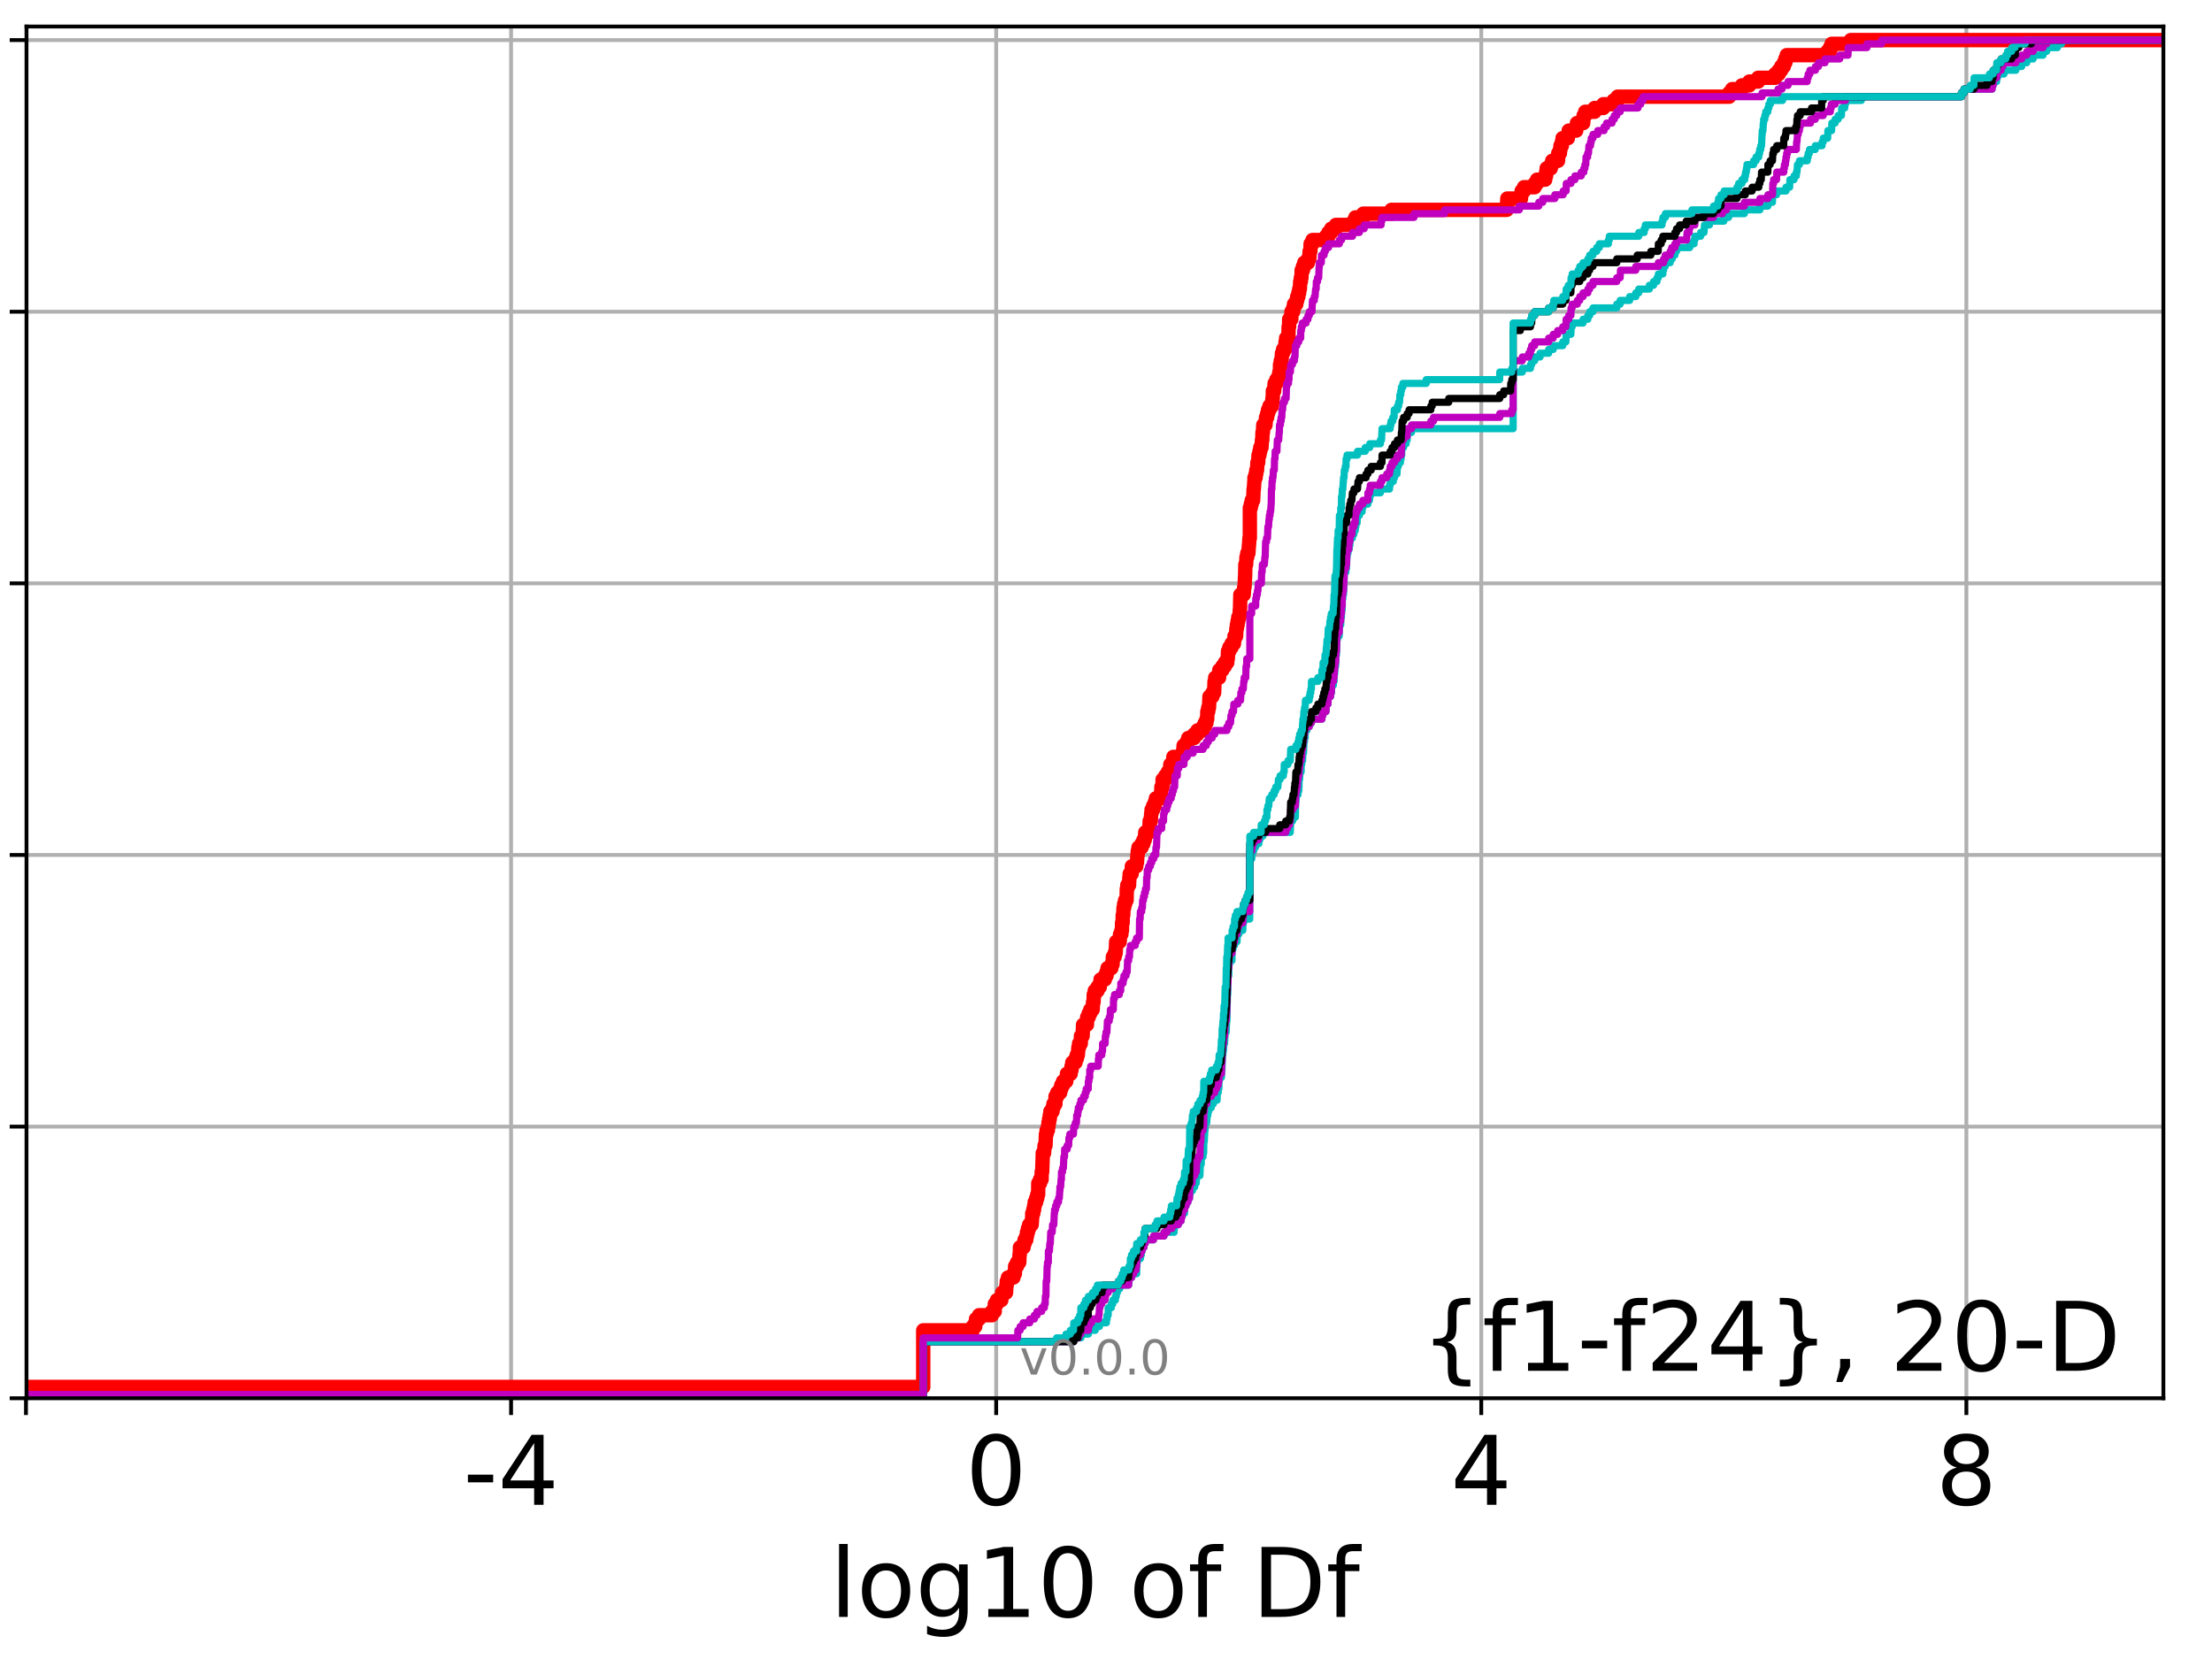 <?xml version="1.0" encoding="utf-8" standalone="no"?>
<!DOCTYPE svg PUBLIC "-//W3C//DTD SVG 1.1//EN"
  "http://www.w3.org/Graphics/SVG/1.1/DTD/svg11.dtd">
<!-- Created with matplotlib (http://matplotlib.org/) -->
<svg height="345.6pt" version="1.1" viewBox="0 0 460.8 345.6" width="460.8pt" xmlns="http://www.w3.org/2000/svg" xmlns:xlink="http://www.w3.org/1999/xlink">
 <defs>
  <style type="text/css">
*{stroke-linecap:butt;stroke-linejoin:round;}
  </style>
 </defs>
 <g id="figure_1">
  <g id="patch_1">
   <path d="M 0 345.6 
L 460.8 345.6 
L 460.8 0 
L 0 0 
z
" style="fill:#ffffff;"/>
  </g>
  <g id="axes_1">
   <g id="patch_2">
    <path d="M 5.52 291.28 
L 450.672 291.28 
L 450.672 5.52 
L 5.52 5.52 
z
" style="fill:#ffffff;"/>
   </g>
   <g id="matplotlib.axis_1">
    <g id="xtick_1">
     <g id="line2d_1">
      <path clip-path="url(#p5ee88144cc)" d="M 5.411 291.28 
L 5.411 5.52 
" style="fill:none;stroke:#b0b0b0;stroke-linecap:square;stroke-width:0.8;"/>
     </g>
     <g id="line2d_2">
      <defs>
       <path d="M 0 0 
L 0 3.5 
" id="m58e8cc938d" style="stroke:#000000;stroke-width:0.8;"/>
      </defs>
      <g>
       <use style="stroke:#000000;stroke-width:0.8;" x="5.411" xlink:href="#m58e8cc938d" y="291.28"/>
      </g>
     </g>
    </g>
    <g id="xtick_2">
     <g id="line2d_3">
      <path clip-path="url(#p5ee88144cc)" d="M 106.466 291.28 
L 106.466 5.52 
" style="fill:none;stroke:#b0b0b0;stroke-linecap:square;stroke-width:0.8;"/>
     </g>
     <g id="line2d_4">
      <g>
       <use style="stroke:#000000;stroke-width:0.8;" x="106.466" xlink:href="#m58e8cc938d" y="291.28"/>
      </g>
     </g>
     <g id="text_1">
      <!-- -4 -->
      <defs>
       <path d="M 4.891 31.391 
L 31.203 31.391 
L 31.203 23.391 
L 4.891 23.391 
z
" id="DejaVuSans-2d"/>
       <path d="M 37.797 64.312 
L 12.891 25.391 
L 37.797 25.391 
z
M 35.203 72.906 
L 47.609 72.906 
L 47.609 25.391 
L 58.016 25.391 
L 58.016 17.188 
L 47.609 17.188 
L 47.609 0 
L 37.797 0 
L 37.797 17.188 
L 4.891 17.188 
L 4.891 26.703 
z
" id="DejaVuSans-34"/>
      </defs>
      <g transform="translate(96.496 313.477)scale(0.2 -0.2)">
       <use xlink:href="#DejaVuSans-2d"/>
       <use x="36.084" xlink:href="#DejaVuSans-34"/>
      </g>
     </g>
    </g>
    <g id="xtick_3">
     <g id="line2d_5">
      <path clip-path="url(#p5ee88144cc)" d="M 207.521 291.28 
L 207.521 5.52 
" style="fill:none;stroke:#b0b0b0;stroke-linecap:square;stroke-width:0.8;"/>
     </g>
     <g id="line2d_6">
      <g>
       <use style="stroke:#000000;stroke-width:0.8;" x="207.521" xlink:href="#m58e8cc938d" y="291.28"/>
      </g>
     </g>
     <g id="text_2">
      <!-- 0 -->
      <defs>
       <path d="M 31.781 66.406 
Q 24.172 66.406 20.328 58.906 
Q 16.5 51.422 16.5 36.375 
Q 16.5 21.391 20.328 13.891 
Q 24.172 6.391 31.781 6.391 
Q 39.453 6.391 43.281 13.891 
Q 47.125 21.391 47.125 36.375 
Q 47.125 51.422 43.281 58.906 
Q 39.453 66.406 31.781 66.406 
z
M 31.781 74.219 
Q 44.047 74.219 50.516 64.516 
Q 56.984 54.828 56.984 36.375 
Q 56.984 17.969 50.516 8.266 
Q 44.047 -1.422 31.781 -1.422 
Q 19.531 -1.422 13.062 8.266 
Q 6.594 17.969 6.594 36.375 
Q 6.594 54.828 13.062 64.516 
Q 19.531 74.219 31.781 74.219 
z
" id="DejaVuSans-30"/>
      </defs>
      <g transform="translate(201.158 313.477)scale(0.2 -0.2)">
       <use xlink:href="#DejaVuSans-30"/>
      </g>
     </g>
    </g>
    <g id="xtick_4">
     <g id="line2d_7">
      <path clip-path="url(#p5ee88144cc)" d="M 308.576 291.28 
L 308.576 5.52 
" style="fill:none;stroke:#b0b0b0;stroke-linecap:square;stroke-width:0.8;"/>
     </g>
     <g id="line2d_8">
      <g>
       <use style="stroke:#000000;stroke-width:0.8;" x="308.576" xlink:href="#m58e8cc938d" y="291.28"/>
      </g>
     </g>
     <g id="text_3">
      <!-- 4 -->
      <g transform="translate(302.214 313.477)scale(0.2 -0.2)">
       <use xlink:href="#DejaVuSans-34"/>
      </g>
     </g>
    </g>
    <g id="xtick_5">
     <g id="line2d_9">
      <path clip-path="url(#p5ee88144cc)" d="M 409.631 291.28 
L 409.631 5.52 
" style="fill:none;stroke:#b0b0b0;stroke-linecap:square;stroke-width:0.8;"/>
     </g>
     <g id="line2d_10">
      <g>
       <use style="stroke:#000000;stroke-width:0.8;" x="409.631" xlink:href="#m58e8cc938d" y="291.28"/>
      </g>
     </g>
     <g id="text_4">
      <!-- 8 -->
      <defs>
       <path d="M 31.781 34.625 
Q 24.75 34.625 20.719 30.859 
Q 16.703 27.094 16.703 20.516 
Q 16.703 13.922 20.719 10.156 
Q 24.75 6.391 31.781 6.391 
Q 38.812 6.391 42.859 10.172 
Q 46.922 13.969 46.922 20.516 
Q 46.922 27.094 42.891 30.859 
Q 38.875 34.625 31.781 34.625 
z
M 21.922 38.812 
Q 15.578 40.375 12.031 44.719 
Q 8.5 49.078 8.5 55.328 
Q 8.5 64.062 14.719 69.141 
Q 20.953 74.219 31.781 74.219 
Q 42.672 74.219 48.875 69.141 
Q 55.078 64.062 55.078 55.328 
Q 55.078 49.078 51.531 44.719 
Q 48 40.375 41.703 38.812 
Q 48.828 37.156 52.797 32.312 
Q 56.781 27.484 56.781 20.516 
Q 56.781 9.906 50.312 4.234 
Q 43.844 -1.422 31.781 -1.422 
Q 19.734 -1.422 13.25 4.234 
Q 6.781 9.906 6.781 20.516 
Q 6.781 27.484 10.781 32.312 
Q 14.797 37.156 21.922 38.812 
z
M 18.312 54.391 
Q 18.312 48.734 21.844 45.562 
Q 25.391 42.391 31.781 42.391 
Q 38.141 42.391 41.719 45.562 
Q 45.312 48.734 45.312 54.391 
Q 45.312 60.062 41.719 63.234 
Q 38.141 66.406 31.781 66.406 
Q 25.391 66.406 21.844 63.234 
Q 18.312 60.062 18.312 54.391 
z
" id="DejaVuSans-38"/>
      </defs>
      <g transform="translate(403.269 313.477)scale(0.2 -0.2)">
       <use xlink:href="#DejaVuSans-38"/>
      </g>
     </g>
    </g>
    <g id="text_5">
     <!-- log10 of Df -->
     <defs>
      <path d="M 9.422 75.984 
L 18.406 75.984 
L 18.406 0 
L 9.422 0 
z
" id="DejaVuSans-6c"/>
      <path d="M 30.609 48.391 
Q 23.391 48.391 19.188 42.75 
Q 14.984 37.109 14.984 27.297 
Q 14.984 17.484 19.156 11.844 
Q 23.344 6.203 30.609 6.203 
Q 37.797 6.203 41.984 11.859 
Q 46.188 17.531 46.188 27.297 
Q 46.188 37.016 41.984 42.703 
Q 37.797 48.391 30.609 48.391 
z
M 30.609 56 
Q 42.328 56 49.016 48.375 
Q 55.719 40.766 55.719 27.297 
Q 55.719 13.875 49.016 6.219 
Q 42.328 -1.422 30.609 -1.422 
Q 18.844 -1.422 12.172 6.219 
Q 5.516 13.875 5.516 27.297 
Q 5.516 40.766 12.172 48.375 
Q 18.844 56 30.609 56 
z
" id="DejaVuSans-6f"/>
      <path d="M 45.406 27.984 
Q 45.406 37.75 41.375 43.109 
Q 37.359 48.484 30.078 48.484 
Q 22.859 48.484 18.828 43.109 
Q 14.797 37.75 14.797 27.984 
Q 14.797 18.266 18.828 12.891 
Q 22.859 7.516 30.078 7.516 
Q 37.359 7.516 41.375 12.891 
Q 45.406 18.266 45.406 27.984 
z
M 54.391 6.781 
Q 54.391 -7.172 48.188 -13.984 
Q 42 -20.797 29.203 -20.797 
Q 24.469 -20.797 20.266 -20.094 
Q 16.062 -19.391 12.109 -17.922 
L 12.109 -9.188 
Q 16.062 -11.328 19.922 -12.344 
Q 23.781 -13.375 27.781 -13.375 
Q 36.625 -13.375 41.016 -8.766 
Q 45.406 -4.156 45.406 5.172 
L 45.406 9.625 
Q 42.625 4.781 38.281 2.391 
Q 33.938 0 27.875 0 
Q 17.828 0 11.672 7.656 
Q 5.516 15.328 5.516 27.984 
Q 5.516 40.672 11.672 48.328 
Q 17.828 56 27.875 56 
Q 33.938 56 38.281 53.609 
Q 42.625 51.219 45.406 46.391 
L 45.406 54.688 
L 54.391 54.688 
z
" id="DejaVuSans-67"/>
      <path d="M 12.406 8.297 
L 28.516 8.297 
L 28.516 63.922 
L 10.984 60.406 
L 10.984 69.391 
L 28.422 72.906 
L 38.281 72.906 
L 38.281 8.297 
L 54.391 8.297 
L 54.391 0 
L 12.406 0 
z
" id="DejaVuSans-31"/>
      <path id="DejaVuSans-20"/>
      <path d="M 37.109 75.984 
L 37.109 68.5 
L 28.516 68.5 
Q 23.688 68.5 21.797 66.547 
Q 19.922 64.594 19.922 59.516 
L 19.922 54.688 
L 34.719 54.688 
L 34.719 47.703 
L 19.922 47.703 
L 19.922 0 
L 10.891 0 
L 10.891 47.703 
L 2.297 47.703 
L 2.297 54.688 
L 10.891 54.688 
L 10.891 58.5 
Q 10.891 67.625 15.141 71.797 
Q 19.391 75.984 28.609 75.984 
z
" id="DejaVuSans-66"/>
      <path d="M 19.672 64.797 
L 19.672 8.109 
L 31.594 8.109 
Q 46.688 8.109 53.688 14.938 
Q 60.688 21.781 60.688 36.531 
Q 60.688 51.172 53.688 57.984 
Q 46.688 64.797 31.594 64.797 
z
M 9.812 72.906 
L 30.078 72.906 
Q 51.266 72.906 61.172 64.094 
Q 71.094 55.281 71.094 36.531 
Q 71.094 17.672 61.125 8.828 
Q 51.172 0 30.078 0 
L 9.812 0 
z
" id="DejaVuSans-44"/>
     </defs>
     <g transform="translate(172.91 336.833)scale(0.2 -0.2)">
      <use xlink:href="#DejaVuSans-6c"/>
      <use x="27.783" xlink:href="#DejaVuSans-6f"/>
      <use x="88.965" xlink:href="#DejaVuSans-67"/>
      <use x="152.441" xlink:href="#DejaVuSans-31"/>
      <use x="216.064" xlink:href="#DejaVuSans-30"/>
      <use x="279.688" xlink:href="#DejaVuSans-20"/>
      <use x="311.475" xlink:href="#DejaVuSans-6f"/>
      <use x="372.656" xlink:href="#DejaVuSans-66"/>
      <use x="407.861" xlink:href="#DejaVuSans-20"/>
      <use x="439.648" xlink:href="#DejaVuSans-44"/>
      <use x="516.65" xlink:href="#DejaVuSans-66"/>
     </g>
    </g>
   </g>
   <g id="matplotlib.axis_2">
    <g id="ytick_1">
     <g id="line2d_11">
      <path clip-path="url(#p5ee88144cc)" d="M 5.52 291.28 
L 450.672 291.28 
" style="fill:none;stroke:#b0b0b0;stroke-linecap:square;stroke-width:0.8;"/>
     </g>
     <g id="line2d_12">
      <defs>
       <path d="M 0 0 
L -3.5 0 
" id="mbf9900ac88" style="stroke:#000000;stroke-width:0.8;"/>
      </defs>
      <g>
       <use style="stroke:#000000;stroke-width:0.8;" x="5.52" xlink:href="#mbf9900ac88" y="291.28"/>
      </g>
     </g>
    </g>
    <g id="ytick_2">
     <g id="line2d_13">
      <path clip-path="url(#p5ee88144cc)" d="M 5.52 234.694 
L 450.672 234.694 
" style="fill:none;stroke:#b0b0b0;stroke-linecap:square;stroke-width:0.8;"/>
     </g>
     <g id="line2d_14">
      <g>
       <use style="stroke:#000000;stroke-width:0.8;" x="5.52" xlink:href="#mbf9900ac88" y="234.694"/>
      </g>
     </g>
    </g>
    <g id="ytick_3">
     <g id="line2d_15">
      <path clip-path="url(#p5ee88144cc)" d="M 5.52 178.108 
L 450.672 178.108 
" style="fill:none;stroke:#b0b0b0;stroke-linecap:square;stroke-width:0.8;"/>
     </g>
     <g id="line2d_16">
      <g>
       <use style="stroke:#000000;stroke-width:0.8;" x="5.52" xlink:href="#mbf9900ac88" y="178.108"/>
      </g>
     </g>
    </g>
    <g id="ytick_4">
     <g id="line2d_17">
      <path clip-path="url(#p5ee88144cc)" d="M 5.52 121.522 
L 450.672 121.522 
" style="fill:none;stroke:#b0b0b0;stroke-linecap:square;stroke-width:0.8;"/>
     </g>
     <g id="line2d_18">
      <g>
       <use style="stroke:#000000;stroke-width:0.8;" x="5.52" xlink:href="#mbf9900ac88" y="121.522"/>
      </g>
     </g>
    </g>
    <g id="ytick_5">
     <g id="line2d_19">
      <path clip-path="url(#p5ee88144cc)" d="M 5.52 64.935 
L 450.672 64.935 
" style="fill:none;stroke:#b0b0b0;stroke-linecap:square;stroke-width:0.8;"/>
     </g>
     <g id="line2d_20">
      <g>
       <use style="stroke:#000000;stroke-width:0.8;" x="5.52" xlink:href="#mbf9900ac88" y="64.935"/>
      </g>
     </g>
    </g>
    <g id="ytick_6">
     <g id="line2d_21">
      <path clip-path="url(#p5ee88144cc)" d="M 5.52 8.349 
L 450.672 8.349 
" style="fill:none;stroke:#b0b0b0;stroke-linecap:square;stroke-width:0.8;"/>
     </g>
     <g id="line2d_22">
      <g>
       <use style="stroke:#000000;stroke-width:0.8;" x="5.52" xlink:href="#mbf9900ac88" y="8.349"/>
      </g>
     </g>
    </g>
   </g>
   <g id="line2d_23">
    <path clip-path="url(#p5ee88144cc)" d="M 5.411 291.28 
L 5.411 288.922 
L 192.327 288.922 
L 192.327 277.133 
L 202.625 277.133 
L 202.625 276.348 
L 203.155 276.348 
L 203.155 275.562 
L 203.324 275.562 
L 203.324 274.776 
L 203.951 274.776 
L 203.951 273.99 
L 206.63 273.99 
L 206.63 273.204 
L 207.222 273.204 
L 207.235 271.632 
L 207.679 271.632 
L 207.679 270.846 
L 208.593 270.846 
L 208.593 270.06 
L 208.768 270.06 
L 208.768 269.274 
L 209.578 269.274 
L 209.658 267.702 
L 209.73 267.702 
L 209.73 266.917 
L 209.978 266.917 
L 209.978 266.131 
L 211.115 266.131 
L 211.115 265.345 
L 211.418 265.345 
L 211.472 263.773 
L 211.87 263.773 
L 211.87 262.987 
L 212.326 262.987 
L 212.378 261.415 
L 212.439 261.415 
L 212.477 259.843 
L 213.23 259.843 
L 213.23 259.057 
L 213.441 259.057 
L 213.441 258.271 
L 213.792 258.271 
L 213.792 257.486 
L 213.944 257.486 
L 213.944 256.7 
L 214.138 256.7 
L 214.138 255.914 
L 214.392 255.914 
L 214.392 255.128 
L 214.914 255.128 
L 215.017 253.556 
L 215.035 253.556 
L 215.035 252.77 
L 215.254 252.77 
L 215.254 251.984 
L 215.424 251.984 
L 215.424 251.198 
L 215.554 251.198 
L 215.554 250.412 
L 215.849 250.412 
L 215.849 249.626 
L 216.079 249.626 
L 216.079 248.84 
L 216.268 248.84 
L 216.294 246.483 
L 216.659 246.483 
L 216.659 245.697 
L 216.987 245.697 
L 217.004 244.125 
L 217.102 244.125 
L 217.211 240.981 
L 217.224 240.981 
L 217.224 240.195 
L 217.498 240.195 
L 217.608 238.623 
L 217.8 238.623 
L 217.892 236.266 
L 218.023 236.266 
L 218.023 235.48 
L 218.289 235.48 
L 218.289 234.694 
L 218.411 234.694 
L 218.411 233.908 
L 218.545 233.908 
L 218.545 233.122 
L 218.684 233.122 
L 218.684 232.336 
L 218.809 232.336 
L 218.809 231.55 
L 219.256 231.55 
L 219.256 230.764 
L 219.447 230.764 
L 219.447 229.978 
L 219.862 229.978 
L 219.884 228.407 
L 220.246 228.407 
L 220.246 227.621 
L 220.852 227.621 
L 220.852 226.835 
L 221.089 226.835 
L 221.089 226.049 
L 221.457 226.049 
L 221.457 225.263 
L 222.122 225.263 
L 222.122 224.477 
L 222.259 224.477 
L 222.259 223.691 
L 223.042 223.691 
L 223.042 222.905 
L 223.221 222.905 
L 223.221 222.119 
L 223.38 222.119 
L 223.38 221.333 
L 224.042 221.333 
L 224.042 220.547 
L 224.325 220.547 
L 224.325 219.761 
L 224.539 219.761 
L 224.648 218.19 
L 224.783 218.19 
L 224.783 217.404 
L 225.144 217.404 
L 225.176 215.832 
L 225.527 215.832 
L 225.628 213.474 
L 226.425 213.474 
L 226.477 211.902 
L 226.794 211.902 
L 226.794 211.116 
L 227.131 211.116 
L 227.131 210.33 
L 227.621 210.33 
L 227.702 208.759 
L 227.815 208.759 
L 227.853 207.187 
L 228.05 207.187 
L 228.05 206.401 
L 228.637 206.401 
L 228.637 205.615 
L 229.108 205.615 
L 229.108 204.829 
L 229.267 204.829 
L 229.267 204.043 
L 230.168 204.043 
L 230.168 203.257 
L 230.516 203.257 
L 230.516 202.471 
L 230.723 202.471 
L 230.723 201.685 
L 231.512 201.685 
L 231.512 200.899 
L 231.771 200.899 
L 231.831 199.328 
L 232.21 199.328 
L 232.21 198.542 
L 232.418 198.542 
L 232.52 196.184 
L 233.255 196.184 
L 233.33 194.612 
L 233.609 194.612 
L 233.609 193.826 
L 233.73 193.826 
L 233.743 192.254 
L 233.867 192.254 
L 233.886 190.682 
L 233.989 190.682 
L 234.05 189.111 
L 234.176 189.111 
L 234.176 188.325 
L 234.382 188.325 
L 234.382 187.539 
L 234.685 187.539 
L 234.735 185.181 
L 234.837 185.181 
L 234.837 184.395 
L 235.208 184.395 
L 235.263 182.823 
L 235.333 182.823 
L 235.333 182.037 
L 235.748 182.037 
L 235.785 180.465 
L 236.703 180.465 
L 236.703 179.68 
L 236.858 179.68 
L 236.941 178.108 
L 237.007 178.108 
L 237.007 177.322 
L 237.169 177.322 
L 237.169 176.536 
L 237.811 176.536 
L 237.811 175.75 
L 238.202 175.75 
L 238.202 174.964 
L 238.477 174.964 
L 238.58 173.392 
L 239.422 173.392 
L 239.496 171.034 
L 239.743 171.034 
L 239.804 169.463 
L 239.892 169.463 
L 239.892 168.677 
L 240.214 168.677 
L 240.214 167.891 
L 240.57 167.891 
L 240.57 167.105 
L 240.787 167.105 
L 240.787 166.319 
L 241.807 166.319 
L 241.901 164.747 
L 241.935 164.747 
L 241.935 163.961 
L 242.16 163.961 
L 242.192 162.389 
L 242.761 162.389 
L 242.761 161.603 
L 243.271 161.603 
L 243.271 160.818 
L 243.702 160.818 
L 243.804 159.246 
L 244.338 159.246 
L 244.431 157.674 
L 246.25 157.674 
L 246.25 156.888 
L 246.461 156.888 
L 246.568 155.316 
L 247.241 155.316 
L 247.241 154.53 
L 247.532 154.53 
L 247.532 153.744 
L 248.763 153.744 
L 248.763 152.958 
L 249.445 152.958 
L 249.445 152.172 
L 250.574 152.172 
L 250.574 151.386 
L 250.979 151.386 
L 250.979 150.601 
L 251.329 150.601 
L 251.329 149.815 
L 251.486 149.815 
L 251.507 148.243 
L 251.694 148.243 
L 251.694 147.457 
L 251.853 147.457 
L 251.962 145.099 
L 252.565 145.099 
L 252.565 144.313 
L 252.925 144.313 
L 253.012 141.955 
L 253.147 141.955 
L 253.147 141.17 
L 253.961 141.17 
L 253.996 139.598 
L 254.637 139.598 
L 254.637 138.812 
L 255.161 138.812 
L 255.161 138.026 
L 255.66 138.026 
L 255.66 137.24 
L 255.777 137.24 
L 255.812 135.668 
L 256.088 135.668 
L 256.088 134.882 
L 256.547 134.882 
L 256.547 134.096 
L 257.051 134.096 
L 257.051 133.31 
L 257.165 133.31 
L 257.165 132.524 
L 257.503 132.524 
L 257.557 130.953 
L 257.665 130.953 
L 257.665 130.167 
L 257.816 130.167 
L 257.816 129.381 
L 257.954 129.381 
L 257.954 128.595 
L 258.185 128.595 
L 258.283 127.023 
L 258.314 127.023 
L 258.388 123.879 
L 259.093 123.879 
L 259.187 122.308 
L 259.264 122.308 
L 259.373 119.95 
L 259.383 119.95 
L 259.434 117.592 
L 259.592 117.592 
L 259.666 116.02 
L 259.834 116.02 
L 259.834 115.234 
L 260.065 115.234 
L 260.163 113.662 
L 260.184 113.662 
L 260.285 112.091 
L 260.364 112.091 
L 260.364 105.803 
L 260.563 105.803 
L 260.563 105.017 
L 260.755 105.017 
L 260.755 104.231 
L 261.049 104.231 
L 261.156 101.874 
L 261.198 101.874 
L 261.298 100.302 
L 261.325 100.302 
L 261.325 99.516 
L 261.569 99.516 
L 261.569 98.73 
L 261.709 98.73 
L 261.709 97.944 
L 261.862 97.944 
L 261.941 96.372 
L 262.097 96.372 
L 262.178 94.8 
L 262.368 94.8 
L 262.368 94.014 
L 262.534 94.014 
L 262.534 93.229 
L 262.794 93.229 
L 262.889 91.657 
L 262.961 91.657 
L 263 90.085 
L 263.093 90.085 
L 263.163 88.513 
L 263.629 88.513 
L 263.738 86.941 
L 263.973 86.941 
L 263.973 86.155 
L 264.158 86.155 
L 264.158 85.369 
L 264.463 85.369 
L 264.463 84.583 
L 264.978 84.583 
L 265.069 83.012 
L 265.148 83.012 
L 265.16 81.44 
L 265.438 81.44 
L 265.523 79.868 
L 265.887 79.868 
L 265.887 79.082 
L 266.348 79.082 
L 266.348 78.296 
L 266.51 78.296 
L 266.51 77.51 
L 266.644 77.51 
L 266.652 75.938 
L 266.803 75.938 
L 266.803 75.152 
L 266.977 75.152 
L 267.055 73.581 
L 267.283 73.581 
L 267.283 72.795 
L 267.69 72.795 
L 267.798 71.223 
L 267.919 71.223 
L 267.919 70.437 
L 268.397 70.437 
L 268.441 68.079 
L 268.547 68.079 
L 268.558 66.507 
L 269.005 66.507 
L 269.032 64.935 
L 269.394 64.935 
L 269.394 64.15 
L 269.562 64.15 
L 269.562 63.364 
L 270.042 63.364 
L 270.042 62.578 
L 270.234 62.578 
L 270.234 61.792 
L 270.477 61.792 
L 270.477 61.006 
L 270.646 61.006 
L 270.646 60.22 
L 270.788 60.22 
L 270.856 58.648 
L 270.993 58.648 
L 270.993 57.862 
L 271.116 57.862 
L 271.161 56.29 
L 271.431 56.29 
L 271.431 55.504 
L 271.702 55.504 
L 271.702 54.719 
L 272.476 54.719 
L 272.476 53.933 
L 272.753 53.933 
L 272.816 52.361 
L 272.978 52.361 
L 273.026 50.789 
L 273.419 50.789 
L 273.419 50.003 
L 276.237 50.003 
L 276.237 49.217 
L 276.744 49.217 
L 276.744 48.431 
L 277.321 48.431 
L 277.321 47.645 
L 278.283 47.645 
L 278.283 46.859 
L 281.96 46.859 
L 281.96 46.073 
L 282.355 46.073 
L 282.355 45.287 
L 284 45.287 
L 284 44.502 
L 289.859 44.502 
L 289.859 43.716 
L 313.879 43.716 
L 313.958 42.144 
L 313.999 42.144 
L 313.999 41.358 
L 316.855 41.358 
L 316.855 40.572 
L 316.988 40.572 
L 316.988 39.786 
L 317.476 39.786 
L 317.476 39 
L 319.693 39 
L 319.693 38.214 
L 320.196 38.214 
L 320.196 37.428 
L 321.896 37.428 
L 321.896 36.642 
L 322.081 36.642 
L 322.081 35.856 
L 322.197 35.856 
L 322.197 35.071 
L 323.059 35.071 
L 323.059 34.285 
L 323.354 34.285 
L 323.354 33.499 
L 324.563 33.499 
L 324.604 31.927 
L 324.963 31.927 
L 324.963 31.141 
L 325.074 31.141 
L 325.074 30.355 
L 325.365 30.355 
L 325.365 29.569 
L 325.508 29.569 
L 325.508 28.783 
L 326.625 28.783 
L 326.625 27.997 
L 326.796 27.997 
L 326.796 27.211 
L 328.359 27.211 
L 328.359 26.425 
L 328.506 26.425 
L 328.506 25.64 
L 329.811 25.64 
L 329.895 24.068 
L 330.23 24.068 
L 330.23 23.282 
L 332.185 23.282 
L 332.185 22.496 
L 333.998 22.496 
L 333.998 21.71 
L 336.15 21.71 
L 336.15 20.924 
L 336.975 20.924 
L 336.975 20.138 
L 360.22 20.138 
L 360.22 19.352 
L 360.836 19.352 
L 360.836 18.566 
L 362.88 18.566 
L 362.88 17.78 
L 364.411 17.78 
L 364.411 16.994 
L 366.263 16.994 
L 366.263 16.208 
L 369.81 16.208 
L 369.81 15.423 
L 370.547 15.423 
L 370.547 14.637 
L 371.069 14.637 
L 371.069 13.851 
L 371.601 13.851 
L 371.601 13.065 
L 371.916 13.065 
L 371.916 12.279 
L 372.204 12.279 
L 372.204 11.493 
L 380.678 11.493 
L 380.678 10.707 
L 381.207 10.707 
L 381.207 9.921 
L 381.558 9.921 
L 381.558 9.135 
L 385.559 9.135 
L 385.559 8.349 
L 385.559 8.349 
L 450.672 8.349 
L 450.672 8.349 
" style="fill:none;stroke:#ff0000;stroke-linecap:square;stroke-width:3;"/>
   </g>
   <g id="line2d_24">
    <path clip-path="url(#p5ee88144cc)" d="M 192.327 291.28 
L 192.327 279.491 
L 223.687 279.491 
L 223.687 278.705 
L 225.165 278.705 
L 225.165 277.919 
L 226.739 277.919 
L 226.739 277.133 
L 228.151 277.133 
L 228.151 276.348 
L 229.03 276.348 
L 229.03 275.562 
L 230.488 275.562 
L 230.488 274.776 
L 230.629 274.776 
L 230.629 273.99 
L 230.852 273.99 
L 230.861 272.418 
L 231.511 272.418 
L 231.511 271.632 
L 231.805 271.632 
L 231.805 270.846 
L 232.356 270.846 
L 232.356 270.06 
L 232.546 270.06 
L 232.546 269.274 
L 232.764 269.274 
L 232.764 268.488 
L 233.258 268.488 
L 233.258 267.702 
L 235.118 267.702 
L 235.192 266.131 
L 235.762 266.131 
L 235.762 265.345 
L 236.791 265.345 
L 236.831 262.987 
L 236.939 262.987 
L 236.939 262.201 
L 237.569 262.201 
L 237.569 261.415 
L 237.768 261.415 
L 237.768 260.629 
L 237.917 260.629 
L 237.917 259.843 
L 238.306 259.843 
L 238.306 259.057 
L 238.553 259.057 
L 238.553 258.271 
L 240.295 258.271 
L 240.295 257.486 
L 242.485 257.486 
L 242.485 256.7 
L 244.59 256.7 
L 244.651 255.128 
L 245.471 255.128 
L 245.471 254.342 
L 246.046 254.342 
L 246.046 253.556 
L 246.215 253.556 
L 246.215 252.77 
L 246.752 252.77 
L 246.766 251.198 
L 247.081 251.198 
L 247.081 250.412 
L 247.468 250.412 
L 247.468 249.626 
L 247.794 249.626 
L 247.794 248.84 
L 247.918 248.84 
L 247.918 248.054 
L 248.408 248.054 
L 248.408 247.269 
L 248.879 247.269 
L 248.879 246.483 
L 249.198 246.483 
L 249.272 244.911 
L 249.961 244.911 
L 250.052 242.553 
L 250.237 242.553 
L 250.242 240.981 
L 250.619 240.981 
L 250.619 240.195 
L 250.745 240.195 
L 250.778 237.838 
L 250.868 237.838 
L 250.977 235.48 
L 251.036 235.48 
L 251.08 233.908 
L 251.381 233.908 
L 251.489 232.336 
L 251.613 232.336 
L 251.613 231.55 
L 251.785 231.55 
L 251.785 230.764 
L 252.332 230.764 
L 252.332 229.978 
L 252.742 229.978 
L 252.742 229.192 
L 253.548 229.192 
L 253.58 227.621 
L 253.776 227.621 
L 253.776 226.835 
L 253.907 226.835 
L 253.976 224.477 
L 254.44 224.477 
L 254.511 222.905 
L 254.559 222.905 
L 254.668 219.761 
L 254.759 219.761 
L 254.759 218.975 
L 254.871 218.975 
L 254.965 217.404 
L 255.102 217.404 
L 255.202 215.046 
L 255.43 215.046 
L 255.53 212.688 
L 255.591 212.688 
L 255.696 207.187 
L 255.761 207.187 
L 255.83 203.257 
L 255.981 203.257 
L 255.991 200.899 
L 256.128 200.899 
L 256.128 200.113 
L 256.639 200.113 
L 256.672 197.756 
L 256.865 197.756 
L 256.865 196.97 
L 257.163 196.97 
L 257.163 196.184 
L 257.691 196.184 
L 257.765 194.612 
L 258.076 194.612 
L 258.076 193.826 
L 258.898 193.826 
L 258.95 192.254 
L 259.06 192.254 
L 259.06 191.468 
L 260.335 191.468 
L 260.364 178.894 
L 260.766 178.894 
L 260.766 178.108 
L 260.898 178.108 
L 260.898 177.322 
L 261.148 177.322 
L 261.148 176.536 
L 261.531 176.536 
L 261.531 175.75 
L 262.25 175.75 
L 262.25 174.964 
L 262.458 174.964 
L 262.458 174.178 
L 263.08 174.178 
L 263.08 173.392 
L 268.783 173.392 
L 268.87 171.034 
L 269.281 171.034 
L 269.281 170.249 
L 269.848 170.249 
L 269.902 167.105 
L 269.963 167.105 
L 270.063 165.533 
L 270.4 165.533 
L 270.4 164.747 
L 270.572 164.747 
L 270.651 162.389 
L 270.732 162.389 
L 270.817 160.818 
L 271.045 160.818 
L 271.052 159.246 
L 271.183 159.246 
L 271.183 158.46 
L 271.359 158.46 
L 271.413 156.888 
L 271.548 156.888 
L 271.654 154.53 
L 271.746 154.53 
L 271.746 153.744 
L 271.879 153.744 
L 271.889 152.172 
L 272.252 152.172 
L 272.252 151.386 
L 272.731 151.386 
L 272.731 150.601 
L 273.191 150.601 
L 273.191 149.815 
L 275.376 149.815 
L 275.376 149.029 
L 275.573 149.029 
L 275.573 148.243 
L 276.223 148.243 
L 276.305 146.671 
L 276.639 146.671 
L 276.696 145.099 
L 277.171 145.099 
L 277.171 144.313 
L 277.368 144.313 
L 277.408 142.741 
L 277.774 142.741 
L 277.774 141.955 
L 277.907 141.955 
L 277.969 140.384 
L 278.032 140.384 
L 278.102 138.812 
L 278.236 138.812 
L 278.31 136.454 
L 278.41 136.454 
L 278.499 133.31 
L 278.583 133.31 
L 278.583 132.524 
L 278.976 132.524 
L 279.025 130.167 
L 279.302 130.167 
L 279.302 128.595 
L 279.457 128.595 
L 279.462 127.023 
L 279.603 127.023 
L 279.628 124.665 
L 279.739 124.665 
L 279.739 123.879 
L 279.869 123.879 
L 279.98 121.522 
L 279.986 121.522 
L 280.05 119.164 
L 280.383 119.164 
L 280.383 118.378 
L 280.505 118.378 
L 280.583 116.02 
L 280.623 116.02 
L 280.623 115.234 
L 280.809 115.234 
L 280.809 114.448 
L 281.054 114.448 
L 281.054 113.662 
L 281.192 113.662 
L 281.278 112.091 
L 281.731 112.091 
L 281.731 111.305 
L 282.033 111.305 
L 282.033 110.519 
L 282.33 110.519 
L 282.33 109.733 
L 282.443 109.733 
L 282.443 108.947 
L 282.719 108.947 
L 282.748 107.375 
L 283.191 107.375 
L 283.191 106.589 
L 283.755 106.589 
L 283.755 105.803 
L 283.907 105.803 
L 283.907 105.017 
L 284.952 105.017 
L 284.952 104.231 
L 285.298 104.231 
L 285.298 103.445 
L 285.449 103.445 
L 285.449 102.66 
L 287.566 102.66 
L 287.566 101.874 
L 289.462 101.874 
L 289.462 101.088 
L 289.602 101.088 
L 289.602 100.302 
L 290.248 100.302 
L 290.248 99.516 
L 290.505 99.516 
L 290.505 98.73 
L 291.019 98.73 
L 291.11 97.158 
L 291.285 97.158 
L 291.285 96.372 
L 291.731 96.372 
L 291.731 95.586 
L 291.885 95.586 
L 291.885 94.8 
L 292.006 94.8 
L 292.006 93.229 
L 292.39 93.229 
L 292.39 92.443 
L 292.917 92.443 
L 292.917 91.657 
L 293.142 91.657 
L 293.181 90.085 
L 294.045 90.085 
L 294.045 89.299 
L 315.218 89.299 
L 315.218 77.51 
L 317.124 77.51 
L 317.124 76.724 
L 318.83 76.724 
L 318.83 75.938 
L 319.084 75.938 
L 319.084 75.152 
L 319.699 75.152 
L 319.699 74.366 
L 320.822 74.366 
L 320.822 73.581 
L 322.62 73.581 
L 322.62 72.795 
L 323.562 72.795 
L 323.562 72.009 
L 325.552 72.009 
L 325.552 71.223 
L 326.203 71.223 
L 326.26 69.651 
L 327.24 69.651 
L 327.29 68.079 
L 327.51 68.079 
L 327.51 67.293 
L 329.784 67.293 
L 329.784 66.507 
L 330.779 66.507 
L 330.779 65.721 
L 331.161 65.721 
L 331.161 64.935 
L 331.843 64.935 
L 331.843 64.15 
L 336.807 64.15 
L 336.807 63.364 
L 337.505 63.364 
L 337.505 62.578 
L 339.49 62.578 
L 339.49 61.792 
L 340.764 61.792 
L 340.764 61.006 
L 341.373 61.006 
L 341.373 60.22 
L 343.583 60.22 
L 343.583 59.434 
L 344.468 59.434 
L 344.468 58.648 
L 345.182 58.648 
L 345.182 57.862 
L 345.47 57.862 
L 345.47 57.076 
L 346.404 57.076 
L 346.404 56.29 
L 346.559 56.29 
L 346.559 55.504 
L 346.896 55.504 
L 346.896 54.719 
L 347.928 54.719 
L 347.928 53.933 
L 348.351 53.933 
L 348.351 53.147 
L 348.917 53.147 
L 348.917 52.361 
L 349.256 52.361 
L 349.256 51.575 
L 352.007 51.575 
L 352.007 50.789 
L 352.909 50.789 
L 352.909 50.003 
L 353.07 50.003 
L 353.07 49.217 
L 354.278 49.217 
L 354.278 48.431 
L 354.977 48.431 
L 355.085 46.859 
L 356.11 46.859 
L 356.11 46.073 
L 359.113 46.073 
L 359.113 45.287 
L 360.102 45.287 
L 360.102 44.502 
L 363.384 44.502 
L 363.384 43.716 
L 366.621 43.716 
L 366.621 42.93 
L 368.29 42.93 
L 368.29 42.144 
L 369.245 42.144 
L 369.247 40.572 
L 370.091 40.572 
L 370.091 39.786 
L 372.053 39.786 
L 372.053 39 
L 372.813 39 
L 372.874 37.428 
L 373.725 37.428 
L 373.725 36.642 
L 374.21 36.642 
L 374.21 35.856 
L 374.341 35.856 
L 374.451 34.285 
L 374.853 34.285 
L 374.853 33.499 
L 376.487 33.499 
L 376.487 32.713 
L 376.674 32.713 
L 376.674 31.927 
L 376.948 31.927 
L 376.948 31.141 
L 378.152 31.141 
L 378.152 30.355 
L 379.568 30.355 
L 379.568 29.569 
L 379.812 29.569 
L 379.812 28.783 
L 380.735 28.783 
L 380.775 27.211 
L 381.559 27.211 
L 381.605 25.64 
L 382.282 25.64 
L 382.282 24.854 
L 382.911 24.854 
L 382.911 24.068 
L 383.602 24.068 
L 383.656 22.496 
L 384.295 22.496 
L 384.295 21.71 
L 384.448 21.71 
L 384.448 20.924 
L 387.75 20.924 
L 387.75 20.138 
L 408.599 20.138 
L 408.599 19.352 
L 409.147 19.352 
L 409.147 18.566 
L 414.986 18.566 
L 414.986 17.78 
L 415.21 17.78 
L 415.21 16.994 
L 415.938 16.994 
L 415.938 16.208 
L 416.117 16.208 
L 416.117 15.423 
L 417.466 15.423 
L 417.466 14.637 
L 419.935 14.637 
L 419.935 13.851 
L 421.157 13.851 
L 421.157 13.065 
L 422.219 13.065 
L 422.219 12.279 
L 423.546 12.279 
L 423.546 11.493 
L 425.606 11.493 
L 425.606 10.707 
L 426.367 10.707 
L 426.367 9.921 
L 428.587 9.921 
L 428.587 9.135 
L 429.469 9.135 
L 429.469 8.349 
L 429.469 8.349 
L 450.672 8.349 
L 450.672 8.349 
" style="fill:none;stroke:#00bfbf;stroke-linecap:square;stroke-width:1.5;"/>
   </g>
   <g id="line2d_25">
    <path clip-path="url(#p5ee88144cc)" d="M 192.327 291.28 
L 192.327 279.491 
L 223.687 279.491 
L 223.687 278.705 
L 224.686 278.705 
L 224.686 277.919 
L 225.165 277.919 
L 225.165 277.133 
L 226.739 277.133 
L 226.739 276.348 
L 226.885 276.348 
L 226.885 275.562 
L 227.397 275.562 
L 227.397 274.776 
L 228.85 274.776 
L 228.85 273.99 
L 228.964 273.99 
L 229.03 272.418 
L 229.158 272.418 
L 229.158 271.632 
L 229.516 271.632 
L 229.516 270.846 
L 230.206 270.846 
L 230.206 270.06 
L 230.331 270.06 
L 230.331 269.274 
L 230.855 269.274 
L 230.855 268.488 
L 231.805 268.488 
L 231.805 267.702 
L 235.118 267.702 
L 235.192 266.131 
L 235.762 266.131 
L 235.762 265.345 
L 236.154 265.345 
L 236.154 264.559 
L 236.645 264.559 
L 236.645 263.773 
L 236.791 263.773 
L 236.792 262.201 
L 236.939 262.201 
L 236.939 261.415 
L 237.569 261.415 
L 237.569 260.629 
L 237.917 260.629 
L 237.917 259.843 
L 238.306 259.843 
L 238.306 259.057 
L 238.553 259.057 
L 238.553 258.271 
L 240.295 258.271 
L 240.295 257.486 
L 242.485 257.486 
L 242.485 256.7 
L 243.126 256.7 
L 243.126 255.914 
L 244.137 255.914 
L 244.137 255.128 
L 245.471 255.128 
L 245.471 254.342 
L 246.046 254.342 
L 246.046 253.556 
L 246.215 253.556 
L 246.215 252.77 
L 246.339 252.77 
L 246.339 251.984 
L 246.766 251.984 
L 246.766 251.198 
L 247.081 251.198 
L 247.081 250.412 
L 247.468 250.412 
L 247.468 249.626 
L 247.794 249.626 
L 247.842 247.269 
L 247.918 247.269 
L 247.918 246.483 
L 248.341 246.483 
L 248.408 244.911 
L 248.879 244.911 
L 248.879 244.125 
L 249.198 244.125 
L 249.299 241.767 
L 249.518 241.767 
L 249.518 240.981 
L 249.961 240.981 
L 250.052 237.838 
L 250.162 237.838 
L 250.242 235.48 
L 250.619 235.48 
L 250.619 234.694 
L 250.735 234.694 
L 250.778 231.55 
L 250.868 231.55 
L 250.879 229.978 
L 251.381 229.978 
L 251.489 228.407 
L 252.332 228.407 
L 252.332 227.621 
L 253.027 227.621 
L 253.027 226.835 
L 253.409 226.835 
L 253.409 226.049 
L 253.776 226.049 
L 253.776 225.263 
L 253.907 225.263 
L 253.976 223.691 
L 254.44 223.691 
L 254.527 221.333 
L 254.559 221.333 
L 254.668 218.19 
L 254.759 218.19 
L 254.759 217.404 
L 254.871 217.404 
L 254.965 215.832 
L 255.102 215.832 
L 255.202 212.688 
L 255.43 212.688 
L 255.53 211.116 
L 255.553 211.116 
L 255.649 206.401 
L 255.691 206.401 
L 255.761 204.829 
L 255.812 204.829 
L 255.83 201.685 
L 255.981 201.685 
L 255.991 199.328 
L 256.128 199.328 
L 256.128 198.542 
L 256.656 198.542 
L 256.672 196.97 
L 256.865 196.97 
L 256.865 196.184 
L 257.163 196.184 
L 257.253 194.612 
L 257.691 194.612 
L 257.765 193.04 
L 258.076 193.04 
L 258.076 192.254 
L 258.898 192.254 
L 258.95 190.682 
L 259.06 190.682 
L 259.06 189.897 
L 260.335 189.897 
L 260.364 177.322 
L 260.766 177.322 
L 260.766 176.536 
L 260.898 176.536 
L 260.898 175.75 
L 261.148 175.75 
L 261.148 174.964 
L 262.142 174.964 
L 262.25 173.392 
L 267.843 173.392 
L 267.843 172.606 
L 268.2 172.606 
L 268.2 171.82 
L 268.629 171.82 
L 268.629 171.034 
L 268.783 171.034 
L 268.87 168.677 
L 269.332 168.677 
L 269.332 167.891 
L 269.851 167.891 
L 269.902 165.533 
L 269.963 165.533 
L 269.963 164.747 
L 270.12 164.747 
L 270.12 163.961 
L 270.243 163.961 
L 270.311 162.389 
L 270.4 162.389 
L 270.4 161.603 
L 270.572 161.603 
L 270.651 160.032 
L 270.732 160.032 
L 270.817 158.46 
L 271.052 158.46 
L 271.052 157.674 
L 271.17 157.674 
L 271.183 156.102 
L 271.359 156.102 
L 271.413 154.53 
L 271.548 154.53 
L 271.616 152.958 
L 271.746 152.958 
L 271.746 152.172 
L 271.879 152.172 
L 271.879 151.386 
L 272.731 151.386 
L 272.731 150.601 
L 273.191 150.601 
L 273.191 149.815 
L 275.376 149.815 
L 275.376 149.029 
L 275.573 149.029 
L 275.573 148.243 
L 276.223 148.243 
L 276.305 146.671 
L 276.639 146.671 
L 276.696 145.099 
L 277.171 145.099 
L 277.171 144.313 
L 277.328 144.313 
L 277.408 141.955 
L 277.774 141.955 
L 277.774 141.17 
L 277.907 141.17 
L 277.969 139.598 
L 278.032 139.598 
L 278.102 138.026 
L 278.236 138.026 
L 278.31 135.668 
L 278.41 135.668 
L 278.499 132.524 
L 278.583 132.524 
L 278.583 131.739 
L 278.976 131.739 
L 279.025 129.381 
L 279.302 129.381 
L 279.302 127.809 
L 279.457 127.809 
L 279.462 126.237 
L 279.603 126.237 
L 279.628 123.879 
L 279.739 123.879 
L 279.739 123.093 
L 279.869 123.093 
L 279.98 120.736 
L 279.986 120.736 
L 280.05 118.378 
L 280.383 118.378 
L 280.383 117.592 
L 280.505 117.592 
L 280.583 115.234 
L 280.623 115.234 
L 280.623 114.448 
L 280.978 114.448 
L 281.02 112.876 
L 281.192 112.876 
L 281.278 111.305 
L 281.623 111.305 
L 281.731 109.733 
L 282.033 109.733 
L 282.033 108.947 
L 282.31 108.947 
L 282.33 107.375 
L 282.43 107.375 
L 282.43 106.589 
L 282.719 106.589 
L 282.719 105.803 
L 283.191 105.803 
L 283.191 105.017 
L 283.907 105.017 
L 283.907 104.231 
L 284.952 104.231 
L 284.959 102.66 
L 285.298 102.66 
L 285.298 101.874 
L 285.449 101.874 
L 285.449 101.088 
L 287.566 101.088 
L 287.566 100.302 
L 287.891 100.302 
L 287.891 99.516 
L 288.888 99.516 
L 288.888 98.73 
L 289.462 98.73 
L 289.462 97.944 
L 289.602 97.944 
L 289.602 97.158 
L 289.98 97.158 
L 289.98 96.372 
L 290.505 96.372 
L 290.505 95.586 
L 291.11 95.586 
L 291.11 94.8 
L 291.885 94.8 
L 291.935 93.229 
L 292.006 93.229 
L 292.006 91.657 
L 292.39 91.657 
L 292.39 90.871 
L 293.142 90.871 
L 293.181 89.299 
L 294.045 89.299 
L 294.045 88.513 
L 298.069 88.513 
L 298.069 87.727 
L 298.625 87.727 
L 298.625 86.941 
L 312.434 86.941 
L 312.434 86.155 
L 314.937 86.155 
L 314.937 85.369 
L 315.218 85.369 
L 315.218 75.152 
L 317.124 75.152 
L 317.124 74.366 
L 318.483 74.366 
L 318.483 73.581 
L 318.83 73.581 
L 318.83 72.795 
L 319.084 72.795 
L 319.084 72.009 
L 319.699 72.009 
L 319.699 71.223 
L 322.62 71.223 
L 322.62 70.437 
L 323.562 70.437 
L 323.562 69.651 
L 324.486 69.651 
L 324.486 68.865 
L 325.552 68.865 
L 325.552 68.079 
L 326.203 68.079 
L 326.26 66.507 
L 326.797 66.507 
L 326.797 65.721 
L 327.24 65.721 
L 327.29 64.15 
L 327.51 64.15 
L 327.51 63.364 
L 328.585 63.364 
L 328.585 62.578 
L 329.094 62.578 
L 329.094 61.792 
L 329.784 61.792 
L 329.784 61.006 
L 330.779 61.006 
L 330.779 60.22 
L 331.161 60.22 
L 331.161 59.434 
L 331.843 59.434 
L 331.843 58.648 
L 336.807 58.648 
L 336.807 57.862 
L 337.505 57.862 
L 337.583 56.29 
L 340.764 56.29 
L 340.764 55.504 
L 345.47 55.504 
L 345.47 54.719 
L 346.559 54.719 
L 346.559 53.933 
L 346.896 53.933 
L 346.896 53.147 
L 347.928 53.147 
L 347.928 52.361 
L 348.252 52.361 
L 348.252 51.575 
L 348.917 51.575 
L 348.917 50.789 
L 349.256 50.789 
L 349.256 50.003 
L 351.354 50.003 
L 351.441 48.431 
L 351.881 48.431 
L 351.881 47.645 
L 352.007 47.645 
L 352.007 46.859 
L 353.07 46.859 
L 353.076 45.287 
L 356.951 45.287 
L 356.951 44.502 
L 358.819 44.502 
L 358.819 43.716 
L 359.687 43.716 
L 359.687 42.93 
L 363.384 42.93 
L 363.384 42.144 
L 366.621 42.144 
L 366.621 41.358 
L 368.29 41.358 
L 368.29 40.572 
L 369.245 40.572 
L 369.316 38.214 
L 369.476 38.214 
L 369.476 37.428 
L 370.091 37.428 
L 370.131 35.856 
L 371.598 35.856 
L 371.598 35.071 
L 371.724 35.071 
L 371.724 34.285 
L 371.939 34.285 
L 371.939 33.499 
L 372.053 33.499 
L 372.053 32.713 
L 372.193 32.713 
L 372.193 31.927 
L 372.363 31.927 
L 372.363 31.141 
L 374.21 31.141 
L 374.273 29.569 
L 374.341 29.569 
L 374.451 27.997 
L 374.61 27.997 
L 374.61 27.211 
L 374.853 27.211 
L 374.853 26.425 
L 375.014 26.425 
L 375.014 25.64 
L 377.172 25.64 
L 377.172 24.854 
L 378.152 24.854 
L 378.152 24.068 
L 379.812 24.068 
L 379.812 23.282 
L 381.294 23.282 
L 381.294 22.496 
L 381.488 22.496 
L 381.488 21.71 
L 382.282 21.71 
L 382.282 20.924 
L 384.448 20.924 
L 384.448 20.138 
L 408.599 20.138 
L 408.599 19.352 
L 409.147 19.352 
L 409.147 18.566 
L 414.986 18.566 
L 414.986 17.78 
L 415.208 17.78 
L 415.21 16.208 
L 415.938 16.208 
L 415.938 15.423 
L 416.117 15.423 
L 416.117 14.637 
L 416.869 14.637 
L 416.869 13.851 
L 417.249 13.851 
L 417.249 13.065 
L 419.935 13.065 
L 419.935 12.279 
L 421.157 12.279 
L 421.157 11.493 
L 422.219 11.493 
L 422.219 10.707 
L 423.546 10.707 
L 423.546 9.921 
L 425.606 9.921 
L 425.606 9.135 
L 426.367 9.135 
L 426.367 8.349 
L 426.367 8.349 
L 450.672 8.349 
L 450.672 8.349 
" style="fill:none;stroke:#bf00bf;stroke-linecap:square;stroke-width:1.5;"/>
   </g>
   <g id="line2d_26">
    <path clip-path="url(#p5ee88144cc)" d="M 192.327 291.28 
L 192.327 279.491 
L 223.687 279.491 
L 223.687 278.705 
L 224.537 278.705 
L 224.537 277.919 
L 224.686 277.919 
L 224.686 277.133 
L 225.143 277.133 
L 225.165 275.562 
L 225.808 275.562 
L 225.808 274.776 
L 226.143 274.776 
L 226.143 273.99 
L 226.71 273.99 
L 226.739 272.418 
L 227.145 272.418 
L 227.145 271.632 
L 227.555 271.632 
L 227.555 270.846 
L 228.294 270.846 
L 228.294 270.06 
L 228.614 270.06 
L 228.614 269.274 
L 229.576 269.274 
L 229.576 268.488 
L 229.786 268.488 
L 229.786 267.702 
L 232.965 267.702 
L 232.965 266.917 
L 233.798 266.917 
L 233.798 266.131 
L 235.118 266.131 
L 235.192 264.559 
L 235.453 264.559 
L 235.453 263.773 
L 235.762 263.773 
L 235.762 262.987 
L 236.112 262.987 
L 236.112 262.201 
L 236.562 262.201 
L 236.562 261.415 
L 236.791 261.415 
L 236.792 259.843 
L 237.569 259.843 
L 237.569 259.057 
L 237.917 259.057 
L 237.917 258.271 
L 238.306 258.271 
L 238.306 257.486 
L 238.483 257.486 
L 238.553 255.914 
L 241.018 255.914 
L 241.018 255.128 
L 242.485 255.128 
L 242.485 254.342 
L 244.019 254.342 
L 244.019 253.556 
L 244.953 253.556 
L 244.953 252.77 
L 245.471 252.77 
L 245.471 251.984 
L 245.631 251.984 
L 245.631 251.198 
L 246.046 251.198 
L 246.046 250.412 
L 246.215 250.412 
L 246.215 249.626 
L 246.706 249.626 
L 246.766 248.054 
L 247.081 248.054 
L 247.081 247.269 
L 247.468 247.269 
L 247.468 246.483 
L 247.794 246.483 
L 247.881 240.981 
L 248.168 240.981 
L 248.168 240.195 
L 248.316 240.195 
L 248.408 238.623 
L 248.606 238.623 
L 248.606 237.838 
L 248.84 237.838 
L 248.84 237.052 
L 249.272 237.052 
L 249.299 235.48 
L 249.495 235.48 
L 249.495 234.694 
L 249.961 234.694 
L 250.052 231.55 
L 250.619 231.55 
L 250.619 230.764 
L 250.774 230.764 
L 250.775 229.192 
L 251.381 229.192 
L 251.489 227.621 
L 251.85 227.621 
L 251.952 226.049 
L 252.332 226.049 
L 252.417 224.477 
L 253.393 224.477 
L 253.393 223.691 
L 253.618 223.691 
L 253.618 222.905 
L 253.907 222.905 
L 253.976 221.333 
L 254.346 221.333 
L 254.44 219.761 
L 254.511 219.761 
L 254.597 216.618 
L 254.668 216.618 
L 254.759 215.046 
L 254.871 215.046 
L 254.965 213.474 
L 255.116 213.474 
L 255.202 211.902 
L 255.302 211.902 
L 255.391 210.33 
L 255.43 210.33 
L 255.523 208.759 
L 255.55 208.759 
L 255.649 204.043 
L 255.691 204.043 
L 255.761 202.471 
L 255.812 202.471 
L 255.827 200.113 
L 255.986 200.113 
L 256.048 197.756 
L 256.656 197.756 
L 256.656 196.97 
L 256.865 196.97 
L 256.895 195.398 
L 257.163 195.398 
L 257.193 193.826 
L 257.691 193.826 
L 257.765 192.254 
L 258.076 192.254 
L 258.076 191.468 
L 258.604 191.468 
L 258.604 190.682 
L 258.898 190.682 
L 258.95 189.111 
L 259.06 189.111 
L 259.06 188.325 
L 259.398 188.325 
L 259.398 187.539 
L 260.364 187.539 
L 260.364 175.75 
L 260.766 175.75 
L 260.766 174.964 
L 261.148 174.964 
L 261.148 174.178 
L 262.25 174.178 
L 262.25 173.392 
L 263.652 173.392 
L 263.652 172.606 
L 266.598 172.606 
L 266.598 171.82 
L 267.843 171.82 
L 267.843 171.034 
L 268.629 171.034 
L 268.629 170.249 
L 268.783 170.249 
L 268.87 167.105 
L 269.211 167.105 
L 269.211 166.319 
L 269.332 166.319 
L 269.332 165.533 
L 269.565 165.533 
L 269.664 163.961 
L 269.74 163.961 
L 269.74 163.175 
L 269.862 163.175 
L 269.963 160.818 
L 270.311 160.818 
L 270.4 159.246 
L 270.572 159.246 
L 270.647 157.674 
L 270.732 157.674 
L 270.732 156.888 
L 270.889 156.888 
L 270.889 156.102 
L 271.052 156.102 
L 271.052 155.316 
L 271.359 155.316 
L 271.413 153.744 
L 271.548 153.744 
L 271.616 152.172 
L 271.746 152.172 
L 271.746 151.386 
L 271.879 151.386 
L 271.879 150.601 
L 272.731 150.601 
L 272.731 149.815 
L 273.191 149.815 
L 273.198 148.243 
L 274.124 148.243 
L 274.124 147.457 
L 274.55 147.457 
L 274.55 146.671 
L 275.376 146.671 
L 275.376 145.885 
L 275.573 145.885 
L 275.573 145.099 
L 275.768 145.099 
L 275.768 144.313 
L 275.987 144.313 
L 275.987 143.527 
L 276.223 143.527 
L 276.305 141.955 
L 276.448 141.955 
L 276.448 141.17 
L 276.639 141.17 
L 276.696 139.598 
L 277.171 139.598 
L 277.171 138.812 
L 277.328 138.812 
L 277.408 136.454 
L 277.774 136.454 
L 277.774 135.668 
L 277.9 135.668 
L 278.002 132.524 
L 278.032 132.524 
L 278.102 130.953 
L 278.236 130.953 
L 278.31 128.595 
L 278.41 128.595 
L 278.499 124.665 
L 278.583 124.665 
L 278.583 123.879 
L 278.784 123.879 
L 278.784 123.093 
L 278.902 123.093 
L 279.002 120.736 
L 279.025 120.736 
L 279.025 119.95 
L 279.149 119.95 
L 279.149 119.164 
L 279.302 119.164 
L 279.302 117.592 
L 279.457 117.592 
L 279.489 115.234 
L 279.614 115.234 
L 279.628 113.662 
L 279.739 113.662 
L 279.828 111.305 
L 279.986 111.305 
L 280.05 108.947 
L 280.505 108.947 
L 280.583 107.375 
L 281.02 107.375 
L 281.045 105.803 
L 281.192 105.803 
L 281.192 105.017 
L 281.391 105.017 
L 281.391 104.231 
L 281.623 104.231 
L 281.729 102.66 
L 282.054 102.66 
L 282.054 101.874 
L 282.793 101.874 
L 282.897 100.302 
L 283.191 100.302 
L 283.191 99.516 
L 284.574 99.516 
L 284.574 98.73 
L 284.959 98.73 
L 284.959 97.944 
L 285.64 97.944 
L 285.64 97.158 
L 287.566 97.158 
L 287.566 96.372 
L 287.891 96.372 
L 287.906 94.8 
L 289.602 94.8 
L 289.602 94.014 
L 289.98 94.014 
L 289.98 93.229 
L 290.505 93.229 
L 290.505 92.443 
L 291.11 92.443 
L 291.11 91.657 
L 291.885 91.657 
L 291.935 90.085 
L 292.006 90.085 
L 292.091 87.727 
L 292.39 87.727 
L 292.39 86.941 
L 293.142 86.941 
L 293.142 86.155 
L 293.536 86.155 
L 293.536 85.369 
L 298.069 85.369 
L 298.069 84.583 
L 298.355 84.583 
L 298.355 83.797 
L 301.798 83.797 
L 301.798 83.012 
L 312.434 83.012 
L 312.434 82.226 
L 313.241 82.226 
L 313.241 81.44 
L 314.684 81.44 
L 314.719 79.868 
L 314.937 79.868 
L 314.937 79.082 
L 315.218 79.082 
L 315.218 68.865 
L 316.715 68.865 
L 316.715 68.079 
L 318.83 68.079 
L 318.83 67.293 
L 319.084 67.293 
L 319.135 65.721 
L 319.699 65.721 
L 319.699 64.935 
L 322.62 64.935 
L 322.62 64.15 
L 323.562 64.15 
L 323.562 63.364 
L 325.552 63.364 
L 325.552 62.578 
L 326.203 62.578 
L 326.26 61.006 
L 327.24 61.006 
L 327.29 59.434 
L 327.51 59.434 
L 327.51 58.648 
L 329.094 58.648 
L 329.094 57.862 
L 329.784 57.862 
L 329.784 57.076 
L 330.779 57.076 
L 330.779 56.29 
L 331.161 56.29 
L 331.161 55.504 
L 331.843 55.504 
L 331.843 54.719 
L 336.807 54.719 
L 336.807 53.933 
L 341.07 53.933 
L 341.07 53.147 
L 343.902 53.147 
L 343.902 52.361 
L 345.429 52.361 
L 345.47 50.789 
L 346.053 50.789 
L 346.053 50.003 
L 346.397 50.003 
L 346.397 49.217 
L 348.917 49.217 
L 348.917 48.431 
L 349.256 48.431 
L 349.256 47.645 
L 349.897 47.645 
L 349.897 46.859 
L 351.262 46.859 
L 351.262 46.073 
L 353.076 46.073 
L 353.076 45.287 
L 354.947 45.287 
L 354.947 44.502 
L 356.951 44.502 
L 356.951 43.716 
L 357.845 43.716 
L 357.845 42.93 
L 358.511 42.93 
L 358.558 41.358 
L 361.844 41.358 
L 361.844 40.572 
L 363.579 40.572 
L 363.579 39.786 
L 364.998 39.786 
L 364.998 39 
L 366.389 39 
L 366.389 38.214 
L 366.621 38.214 
L 366.621 37.428 
L 366.905 37.428 
L 366.965 35.856 
L 368.279 35.856 
L 368.29 34.285 
L 368.75 34.285 
L 368.75 33.499 
L 369.239 33.499 
L 369.316 31.927 
L 369.476 31.927 
L 369.476 31.141 
L 370.131 31.141 
L 370.131 30.355 
L 371.571 30.355 
L 371.598 28.783 
L 371.939 28.783 
L 371.939 27.997 
L 372.053 27.997 
L 372.053 27.211 
L 374.08 27.211 
L 374.08 26.425 
L 374.273 26.425 
L 374.341 24.854 
L 374.451 24.854 
L 374.451 24.068 
L 375.014 24.068 
L 375.014 23.282 
L 377.374 23.282 
L 377.374 22.496 
L 379.474 22.496 
L 379.495 20.924 
L 379.812 20.924 
L 379.812 20.138 
L 408.599 20.138 
L 408.599 19.352 
L 409.147 19.352 
L 409.147 18.566 
L 411.203 18.566 
L 411.203 17.78 
L 413.93 17.78 
L 413.93 16.994 
L 414.986 16.994 
L 414.986 16.208 
L 415.208 16.208 
L 415.21 14.637 
L 415.938 14.637 
L 415.938 13.851 
L 416.117 13.851 
L 416.117 13.065 
L 416.869 13.065 
L 416.869 12.279 
L 419.063 12.279 
L 419.063 11.493 
L 419.817 11.493 
L 419.891 9.921 
L 420.57 9.921 
L 420.57 9.135 
L 423.165 9.135 
L 423.165 8.349 
L 423.165 8.349 
L 450.672 8.349 
L 450.672 8.349 
" style="fill:none;stroke:#000000;stroke-linecap:square;stroke-width:1.5;"/>
   </g>
   <g id="line2d_27">
    <path clip-path="url(#p5ee88144cc)" d="M 192.327 291.28 
L 192.327 279.491 
L 220.106 279.491 
L 220.106 278.705 
L 222.07 278.705 
L 222.07 277.919 
L 222.965 277.919 
L 222.965 277.133 
L 223.642 277.133 
L 223.687 275.562 
L 224.537 275.562 
L 224.537 274.776 
L 224.918 274.776 
L 224.918 273.99 
L 225.143 273.99 
L 225.165 272.418 
L 225.808 272.418 
L 225.808 271.632 
L 226.143 271.632 
L 226.143 270.846 
L 226.739 270.846 
L 226.739 270.06 
L 227.592 270.06 
L 227.592 269.274 
L 228.21 269.274 
L 228.21 268.488 
L 228.612 268.488 
L 228.612 267.702 
L 232.965 267.702 
L 232.965 266.917 
L 233.488 266.917 
L 233.488 266.131 
L 233.798 266.131 
L 233.798 265.345 
L 234.089 265.345 
L 234.089 264.559 
L 235.192 264.559 
L 235.192 263.773 
L 235.453 263.773 
L 235.464 262.201 
L 235.715 262.201 
L 235.715 261.415 
L 236.112 261.415 
L 236.112 260.629 
L 236.791 260.629 
L 236.792 259.057 
L 237.569 259.057 
L 237.569 258.271 
L 238.282 258.271 
L 238.306 256.7 
L 238.553 256.7 
L 238.553 255.914 
L 240.626 255.914 
L 240.626 255.128 
L 241.018 255.128 
L 241.018 254.342 
L 242.485 254.342 
L 242.485 253.556 
L 243.696 253.556 
L 243.696 252.77 
L 243.876 252.77 
L 243.876 251.984 
L 244.019 251.984 
L 244.019 251.198 
L 245.116 251.198 
L 245.191 249.626 
L 245.471 249.626 
L 245.471 248.84 
L 245.631 248.84 
L 245.631 248.054 
L 245.77 248.054 
L 245.77 247.269 
L 246.046 247.269 
L 246.046 246.483 
L 246.508 246.483 
L 246.508 245.697 
L 246.706 245.697 
L 246.766 244.125 
L 247.056 244.125 
L 247.104 241.767 
L 247.468 241.767 
L 247.577 239.409 
L 247.79 239.409 
L 247.842 234.694 
L 248.168 234.694 
L 248.168 233.908 
L 248.316 233.908 
L 248.408 232.336 
L 248.567 232.336 
L 248.567 231.55 
L 249.272 231.55 
L 249.272 230.764 
L 249.536 230.764 
L 249.536 229.978 
L 250.007 229.978 
L 250.007 229.192 
L 250.459 229.192 
L 250.459 228.407 
L 250.619 228.407 
L 250.619 227.621 
L 250.747 227.621 
L 250.775 225.263 
L 251.952 225.263 
L 251.952 224.477 
L 252.143 224.477 
L 252.143 223.691 
L 252.417 223.691 
L 252.417 222.905 
L 253.393 222.905 
L 253.393 222.119 
L 253.733 222.119 
L 253.733 221.333 
L 253.907 221.333 
L 253.976 219.761 
L 254.27 219.761 
L 254.346 218.19 
L 254.394 218.19 
L 254.44 216.618 
L 254.548 216.618 
L 254.597 214.26 
L 254.668 214.26 
L 254.759 212.688 
L 254.837 212.688 
L 254.871 211.116 
L 254.965 211.116 
L 254.997 209.544 
L 255.125 209.544 
L 255.229 205.615 
L 255.391 205.615 
L 255.459 201.685 
L 255.523 201.685 
L 255.557 199.328 
L 255.663 199.328 
L 255.744 196.97 
L 255.82 196.97 
L 255.827 195.398 
L 256.656 195.398 
L 256.673 193.826 
L 256.865 193.826 
L 256.865 193.04 
L 257.163 193.04 
L 257.185 191.468 
L 257.348 191.468 
L 257.348 190.682 
L 257.691 190.682 
L 257.691 189.897 
L 258.898 189.897 
L 258.898 189.111 
L 259.06 189.111 
L 259.06 188.325 
L 259.398 188.325 
L 259.398 187.539 
L 259.676 187.539 
L 259.676 186.753 
L 259.96 186.753 
L 259.96 185.967 
L 260.364 185.967 
L 260.364 174.178 
L 261.148 174.178 
L 261.148 173.392 
L 262.724 173.392 
L 262.729 171.82 
L 263.381 171.82 
L 263.381 171.034 
L 263.652 171.034 
L 263.652 170.249 
L 263.911 170.249 
L 263.924 168.677 
L 264.116 168.677 
L 264.116 167.891 
L 264.308 167.891 
L 264.414 166.319 
L 264.941 166.319 
L 264.941 165.533 
L 265.415 165.533 
L 265.415 164.747 
L 265.752 164.747 
L 265.752 163.961 
L 266.206 163.961 
L 266.312 162.389 
L 266.667 162.389 
L 266.667 161.603 
L 267.353 161.603 
L 267.353 160.818 
L 267.514 160.818 
L 267.526 159.246 
L 268.306 159.246 
L 268.306 158.46 
L 268.783 158.46 
L 268.875 156.102 
L 269.963 156.102 
L 269.963 155.316 
L 270.4 155.316 
L 270.4 154.53 
L 270.572 154.53 
L 270.572 153.744 
L 270.732 153.744 
L 270.732 152.958 
L 271.052 152.958 
L 271.052 152.172 
L 271.295 152.172 
L 271.359 150.601 
L 271.413 150.601 
L 271.413 149.815 
L 271.548 149.815 
L 271.616 148.243 
L 271.746 148.243 
L 271.746 147.457 
L 271.879 147.457 
L 271.953 145.885 
L 272.731 145.885 
L 272.731 145.099 
L 272.902 145.099 
L 272.902 144.313 
L 273.063 144.313 
L 273.063 143.527 
L 273.191 143.527 
L 273.198 141.955 
L 274.548 141.955 
L 274.548 141.17 
L 275.33 141.17 
L 275.376 139.598 
L 275.573 139.598 
L 275.625 138.026 
L 275.987 138.026 
L 276.025 136.454 
L 276.223 136.454 
L 276.305 134.882 
L 276.344 134.882 
L 276.448 133.31 
L 276.607 133.31 
L 276.696 130.953 
L 276.954 130.953 
L 277.047 129.381 
L 277.171 129.381 
L 277.171 128.595 
L 277.328 128.595 
L 277.328 127.809 
L 277.715 127.809 
L 277.774 126.237 
L 277.846 126.237 
L 277.907 123.879 
L 277.991 123.879 
L 278.102 119.95 
L 278.31 119.95 
L 278.41 118.378 
L 278.421 118.378 
L 278.499 114.448 
L 278.535 114.448 
L 278.633 112.091 
L 278.751 112.091 
L 278.752 110.519 
L 278.976 110.519 
L 279.025 107.375 
L 279.302 107.375 
L 279.302 105.803 
L 279.444 105.803 
L 279.457 103.445 
L 279.574 103.445 
L 279.628 101.874 
L 279.739 101.874 
L 279.828 100.302 
L 279.866 100.302 
L 279.866 99.516 
L 279.986 99.516 
L 280.05 97.944 
L 280.243 97.944 
L 280.243 97.158 
L 280.41 97.158 
L 280.414 95.586 
L 280.62 95.586 
L 280.62 94.8 
L 282.793 94.8 
L 282.793 94.014 
L 284.406 94.014 
L 284.406 93.229 
L 285.341 93.229 
L 285.341 92.443 
L 287.566 92.443 
L 287.566 91.657 
L 287.798 91.657 
L 287.906 89.299 
L 289.602 89.299 
L 289.602 88.513 
L 289.774 88.513 
L 289.774 87.727 
L 290.142 87.727 
L 290.142 86.941 
L 290.416 86.941 
L 290.453 85.369 
L 291.11 85.369 
L 291.11 84.583 
L 291.368 84.583 
L 291.368 83.797 
L 291.553 83.797 
L 291.623 82.226 
L 291.81 82.226 
L 291.81 81.44 
L 291.935 81.44 
L 291.935 80.654 
L 292.243 80.654 
L 292.243 79.868 
L 297.112 79.868 
L 297.112 79.082 
L 312.406 79.082 
L 312.434 77.51 
L 314.937 77.51 
L 314.937 76.724 
L 315.218 76.724 
L 315.218 67.293 
L 318.83 67.293 
L 318.83 66.507 
L 319.084 66.507 
L 319.084 65.721 
L 319.699 65.721 
L 319.699 64.935 
L 322.62 64.935 
L 322.62 64.15 
L 323.562 64.15 
L 323.562 63.364 
L 323.676 63.364 
L 323.676 62.578 
L 325.552 62.578 
L 325.552 61.792 
L 326.203 61.792 
L 326.26 60.22 
L 326.694 60.22 
L 326.694 59.434 
L 327.24 59.434 
L 327.29 57.862 
L 327.51 57.862 
L 327.51 57.076 
L 328.772 57.076 
L 328.772 56.29 
L 329.094 56.29 
L 329.094 55.504 
L 329.784 55.504 
L 329.784 54.719 
L 330.779 54.719 
L 330.779 53.933 
L 331.161 53.933 
L 331.161 53.147 
L 331.843 53.147 
L 331.843 52.361 
L 332.627 52.361 
L 332.627 51.575 
L 333.171 51.575 
L 333.171 50.789 
L 335.055 50.789 
L 335.055 50.003 
L 335.247 50.003 
L 335.247 49.217 
L 341.395 49.217 
L 341.395 48.431 
L 342.508 48.431 
L 342.508 47.645 
L 342.756 47.645 
L 342.756 46.859 
L 346.229 46.859 
L 346.229 46.073 
L 346.421 46.073 
L 346.421 45.287 
L 346.932 45.287 
L 346.932 44.502 
L 352.46 44.502 
L 352.46 43.716 
L 356.951 43.716 
L 356.951 42.93 
L 357.845 42.93 
L 357.845 42.144 
L 358.007 42.144 
L 358.007 41.358 
L 358.511 41.358 
L 358.511 40.572 
L 359.167 40.572 
L 359.167 39.786 
L 361.844 39.786 
L 361.844 39 
L 362.193 39 
L 362.193 38.214 
L 362.883 38.214 
L 362.883 37.428 
L 363.453 37.428 
L 363.453 36.642 
L 363.626 36.642 
L 363.626 35.856 
L 363.798 35.856 
L 363.798 35.071 
L 363.924 35.071 
L 363.924 34.285 
L 365.307 34.285 
L 365.307 33.499 
L 365.813 33.499 
L 365.813 32.713 
L 366.389 32.713 
L 366.389 31.927 
L 366.572 31.927 
L 366.572 31.141 
L 366.797 31.141 
L 366.797 30.355 
L 366.965 30.355 
L 367.062 27.997 
L 367.105 27.997 
L 367.105 27.211 
L 367.26 27.211 
L 367.326 25.64 
L 367.395 25.64 
L 367.395 24.854 
L 367.64 24.854 
L 367.64 24.068 
L 367.832 24.068 
L 367.832 23.282 
L 368.279 23.282 
L 368.279 22.496 
L 368.486 22.496 
L 368.486 21.71 
L 368.804 21.71 
L 368.804 20.924 
L 371.338 20.924 
L 371.338 20.138 
L 408.599 20.138 
L 408.599 19.352 
L 409.147 19.352 
L 409.147 18.566 
L 410.437 18.566 
L 410.437 17.78 
L 411.203 17.78 
L 411.237 16.208 
L 414.444 16.208 
L 414.444 15.423 
L 415.208 15.423 
L 415.208 14.637 
L 415.938 14.637 
L 415.966 13.065 
L 416.869 13.065 
L 416.869 12.279 
L 417.84 12.279 
L 417.84 11.493 
L 418.211 11.493 
L 418.211 10.707 
L 419.063 10.707 
L 419.063 9.921 
L 419.774 9.921 
L 419.774 9.135 
L 421.879 9.135 
L 421.879 8.349 
L 421.879 8.349 
L 450.672 8.349 
L 450.672 8.349 
" style="fill:none;stroke:#00bfbf;stroke-linecap:square;stroke-width:1.5;"/>
   </g>
   <g id="line2d_28">
    <path clip-path="url(#p5ee88144cc)" d="M 5.411 291.28 
L 5.411 290.494 
L 192.327 290.494 
L 192.327 278.705 
L 211.982 278.705 
L 212.042 277.133 
L 212.512 277.133 
L 212.512 276.348 
L 213.127 276.348 
L 213.127 275.562 
L 214.52 275.562 
L 214.52 274.776 
L 215.479 274.776 
L 215.479 273.99 
L 216.032 273.99 
L 216.032 273.204 
L 217.002 273.204 
L 217.002 272.418 
L 217.566 272.418 
L 217.566 271.632 
L 217.743 271.632 
L 217.759 270.06 
L 217.89 270.06 
L 217.932 266.917 
L 218.054 266.917 
L 218.136 263.773 
L 218.212 263.773 
L 218.212 262.987 
L 218.386 262.987 
L 218.397 260.629 
L 218.609 260.629 
L 218.699 259.057 
L 218.793 259.057 
L 218.887 256.7 
L 219.196 256.7 
L 219.272 255.128 
L 219.531 255.128 
L 219.621 252.77 
L 219.685 252.77 
L 219.685 251.984 
L 219.902 251.984 
L 219.902 251.198 
L 220.152 251.198 
L 220.152 250.412 
L 220.508 250.412 
L 220.508 249.626 
L 220.669 249.626 
L 220.768 248.054 
L 220.798 248.054 
L 220.798 247.269 
L 220.951 247.269 
L 221.039 245.697 
L 221.112 245.697 
L 221.124 244.125 
L 221.349 244.125 
L 221.349 243.339 
L 221.517 243.339 
L 221.618 240.981 
L 221.758 240.981 
L 221.787 239.409 
L 222.307 239.409 
L 222.307 238.623 
L 222.617 238.623 
L 222.678 237.052 
L 222.852 237.052 
L 222.852 236.266 
L 223.615 236.266 
L 223.693 234.694 
L 224 234.694 
L 224 233.908 
L 224.245 233.908 
L 224.302 232.336 
L 224.51 232.336 
L 224.51 231.55 
L 224.625 231.55 
L 224.625 230.764 
L 224.95 230.764 
L 224.95 229.978 
L 225.174 229.978 
L 225.174 229.192 
L 225.729 229.192 
L 225.729 228.407 
L 226.076 228.407 
L 226.076 227.621 
L 226.272 227.621 
L 226.272 226.835 
L 226.705 226.835 
L 226.715 225.263 
L 226.85 225.263 
L 226.85 224.477 
L 227.007 224.477 
L 227.017 222.905 
L 227.206 222.905 
L 227.206 222.119 
L 228.773 222.119 
L 228.825 220.547 
L 228.909 220.547 
L 228.909 219.761 
L 229.533 219.761 
L 229.533 218.975 
L 229.683 218.975 
L 229.688 217.404 
L 230.225 217.404 
L 230.256 215.832 
L 230.39 215.832 
L 230.39 215.046 
L 230.587 215.046 
L 230.696 212.688 
L 231.072 212.688 
L 231.072 211.902 
L 231.255 211.902 
L 231.321 210.33 
L 231.922 210.33 
L 231.982 207.973 
L 232.174 207.973 
L 232.174 207.187 
L 233.177 207.187 
L 233.177 206.401 
L 233.462 206.401 
L 233.482 204.829 
L 233.962 204.829 
L 233.962 204.043 
L 234.125 204.043 
L 234.125 203.257 
L 234.573 203.257 
L 234.573 202.471 
L 234.816 202.471 
L 234.885 200.113 
L 235.121 200.113 
L 235.121 199.328 
L 235.287 199.328 
L 235.356 197.756 
L 235.497 197.756 
L 235.497 196.97 
L 236.479 196.97 
L 236.479 196.184 
L 236.771 196.184 
L 236.771 195.398 
L 237.34 195.398 
L 237.394 191.468 
L 237.509 191.468 
L 237.554 189.897 
L 237.841 189.897 
L 237.841 189.111 
L 237.979 189.111 
L 238.037 187.539 
L 238.202 187.539 
L 238.202 186.753 
L 238.411 186.753 
L 238.411 185.967 
L 238.61 185.967 
L 238.61 185.181 
L 238.821 185.181 
L 238.869 182.823 
L 238.963 182.823 
L 239.004 181.251 
L 239.29 181.251 
L 239.29 180.465 
L 239.649 180.465 
L 239.649 179.68 
L 239.936 179.68 
L 239.936 178.894 
L 240.354 178.894 
L 240.354 178.108 
L 240.754 178.108 
L 240.813 176.536 
L 240.924 176.536 
L 241.026 173.392 
L 241.261 173.392 
L 241.261 172.606 
L 242.008 172.606 
L 242.015 171.034 
L 242.387 171.034 
L 242.417 169.463 
L 242.549 169.463 
L 242.549 168.677 
L 243.055 168.677 
L 243.055 167.891 
L 243.255 167.891 
L 243.255 167.105 
L 243.537 167.105 
L 243.537 166.319 
L 243.994 166.319 
L 243.994 165.533 
L 244.207 165.533 
L 244.207 164.747 
L 244.451 164.747 
L 244.451 163.961 
L 244.695 163.961 
L 244.769 161.603 
L 245.251 161.603 
L 245.265 160.032 
L 245.58 160.032 
L 245.58 159.246 
L 246.641 159.246 
L 246.668 157.674 
L 247.314 157.674 
L 247.314 156.888 
L 248.552 156.888 
L 248.552 156.102 
L 250.626 156.102 
L 250.626 155.316 
L 251.309 155.316 
L 251.309 154.53 
L 251.735 154.53 
L 251.735 153.744 
L 252.507 153.744 
L 252.507 152.958 
L 253.05 152.958 
L 253.05 152.172 
L 255.599 152.172 
L 255.599 151.386 
L 255.974 151.386 
L 255.974 150.601 
L 256.335 150.601 
L 256.439 149.029 
L 256.638 149.029 
L 256.638 148.243 
L 256.964 148.243 
L 257.031 146.671 
L 257.858 146.671 
L 257.858 145.885 
L 258.431 145.885 
L 258.493 144.313 
L 258.706 144.313 
L 258.706 143.527 
L 259.002 143.527 
L 259.085 141.955 
L 259.187 141.955 
L 259.187 141.17 
L 259.513 141.17 
L 259.57 138.812 
L 259.694 138.812 
L 259.717 137.24 
L 260.364 137.24 
L 260.364 127.809 
L 260.746 127.809 
L 260.749 126.237 
L 261.584 126.237 
L 261.597 124.665 
L 261.749 124.665 
L 261.749 123.879 
L 261.931 123.879 
L 261.931 123.093 
L 262.043 123.093 
L 262.128 121.522 
L 262.77 121.522 
L 262.817 119.164 
L 262.922 119.164 
L 262.98 117.592 
L 263.392 117.592 
L 263.501 116.02 
L 263.563 116.02 
L 263.644 112.876 
L 263.835 112.876 
L 263.835 112.091 
L 264.037 112.091 
L 264.127 109.733 
L 264.256 109.733 
L 264.353 108.161 
L 264.43 108.161 
L 264.43 107.375 
L 264.571 107.375 
L 264.571 106.589 
L 264.696 106.589 
L 264.8 105.017 
L 264.815 105.017 
L 264.867 101.874 
L 264.958 101.874 
L 264.986 100.302 
L 265.075 100.302 
L 265.075 99.516 
L 265.189 99.516 
L 265.272 97.944 
L 265.461 97.944 
L 265.507 95.586 
L 265.597 95.586 
L 265.64 94.014 
L 266.001 94.014 
L 266.095 91.657 
L 266.378 91.657 
L 266.466 90.085 
L 266.523 90.085 
L 266.544 88.513 
L 266.735 88.513 
L 266.735 87.727 
L 266.886 87.727 
L 266.886 86.941 
L 267.021 86.941 
L 267.067 85.369 
L 267.189 85.369 
L 267.285 83.797 
L 267.581 83.797 
L 267.581 83.012 
L 267.918 83.012 
L 267.991 80.654 
L 268.049 80.654 
L 268.049 79.868 
L 268.42 79.868 
L 268.42 79.082 
L 268.532 79.082 
L 268.545 77.51 
L 268.81 77.51 
L 268.888 75.938 
L 269.242 75.938 
L 269.242 75.152 
L 269.643 75.152 
L 269.643 74.366 
L 269.77 74.366 
L 269.836 72.009 
L 270.152 72.009 
L 270.152 71.223 
L 270.555 71.223 
L 270.555 70.437 
L 270.956 70.437 
L 270.976 68.865 
L 271.096 68.865 
L 271.096 68.079 
L 271.284 68.079 
L 271.284 67.293 
L 272.084 67.293 
L 272.084 66.507 
L 272.479 66.507 
L 272.479 65.721 
L 272.758 65.721 
L 272.758 64.935 
L 273.303 64.935 
L 273.411 62.578 
L 273.792 62.578 
L 273.792 61.792 
L 273.952 61.792 
L 274.058 60.22 
L 274.179 60.22 
L 274.214 58.648 
L 274.466 58.648 
L 274.466 57.862 
L 274.706 57.862 
L 274.796 55.504 
L 274.852 55.504 
L 274.852 54.719 
L 275.248 54.719 
L 275.292 53.147 
L 275.831 53.147 
L 275.831 52.361 
L 276.095 52.361 
L 276.095 51.575 
L 276.759 51.575 
L 276.759 50.789 
L 279.015 50.789 
L 279.015 50.003 
L 279.469 50.003 
L 279.469 49.217 
L 281.754 49.217 
L 281.754 48.431 
L 283.182 48.431 
L 283.182 47.645 
L 284.189 47.645 
L 284.189 46.859 
L 287.708 46.859 
L 287.708 46.073 
L 287.865 46.073 
L 287.865 45.287 
L 294.563 45.287 
L 294.563 44.502 
L 300.948 44.502 
L 300.948 43.716 
L 316.496 43.716 
L 316.496 42.93 
L 320.561 42.93 
L 320.561 42.144 
L 321.384 42.144 
L 321.384 41.358 
L 323.906 41.358 
L 323.906 40.572 
L 325.637 40.572 
L 325.637 39.786 
L 326.253 39.786 
L 326.285 38.214 
L 327.261 38.214 
L 327.261 37.428 
L 328.087 37.428 
L 328.087 36.642 
L 329.392 36.642 
L 329.392 35.856 
L 329.946 35.856 
L 329.946 35.071 
L 330.166 35.071 
L 330.166 34.285 
L 330.351 34.285 
L 330.397 32.713 
L 330.726 32.713 
L 330.726 31.927 
L 330.912 31.927 
L 331.009 30.355 
L 331.338 30.355 
L 331.338 29.569 
L 331.492 29.569 
L 331.492 28.783 
L 331.849 28.783 
L 331.849 27.997 
L 332.832 27.997 
L 332.832 27.211 
L 334.155 27.211 
L 334.155 26.425 
L 334.684 26.425 
L 334.684 25.64 
L 335.818 25.64 
L 335.818 24.854 
L 336.284 24.854 
L 336.284 24.068 
L 336.801 24.068 
L 336.801 23.282 
L 337.515 23.282 
L 337.515 22.496 
L 341.226 22.496 
L 341.226 21.71 
L 341.788 21.71 
L 341.788 20.924 
L 342.278 20.924 
L 342.278 20.138 
L 367.064 20.138 
L 367.064 19.352 
L 370.399 19.352 
L 370.399 18.566 
L 371.22 18.566 
L 371.22 17.78 
L 372.482 17.78 
L 372.482 16.994 
L 376.474 16.994 
L 376.474 16.208 
L 376.677 16.208 
L 376.677 15.423 
L 377.04 15.423 
L 377.04 14.637 
L 378.187 14.637 
L 378.187 13.851 
L 378.835 13.851 
L 378.835 13.065 
L 380.18 13.065 
L 380.18 12.279 
L 383.244 12.279 
L 383.244 11.493 
L 384.98 11.493 
L 385.015 9.921 
L 388.917 9.921 
L 388.917 9.135 
L 391.971 9.135 
L 391.971 8.349 
L 391.971 8.349 
L 450.672 8.349 
L 450.672 8.349 
" style="fill:none;stroke:#bf00bf;stroke-linecap:square;stroke-width:1.5;"/>
   </g>
   <g id="patch_3">
    <path d="M 5.52 291.28 
L 5.52 5.52 
" style="fill:none;stroke:#000000;stroke-linecap:square;stroke-linejoin:miter;stroke-width:0.8;"/>
   </g>
   <g id="patch_4">
    <path d="M 450.672 291.28 
L 450.672 5.52 
" style="fill:none;stroke:#000000;stroke-linecap:square;stroke-linejoin:miter;stroke-width:0.8;"/>
   </g>
   <g id="patch_5">
    <path d="M 5.52 291.28 
L 450.672 291.28 
" style="fill:none;stroke:#000000;stroke-linecap:square;stroke-linejoin:miter;stroke-width:0.8;"/>
   </g>
   <g id="patch_6">
    <path d="M 5.52 5.52 
L 450.672 5.52 
" style="fill:none;stroke:#000000;stroke-linecap:square;stroke-linejoin:miter;stroke-width:0.8;"/>
   </g>
   <g id="text_6">
    <!-- {f1-f24}, 20-D -->
    <defs>
     <path d="M 51.125 -9.281 
L 51.125 -16.312 
L 48.094 -16.312 
Q 35.938 -16.312 31.812 -12.688 
Q 27.688 -9.078 27.688 1.703 
L 27.688 13.375 
Q 27.688 20.75 25.047 23.578 
Q 22.406 26.422 15.484 26.422 
L 12.5 26.422 
L 12.5 33.406 
L 15.484 33.406 
Q 22.469 33.406 25.078 36.203 
Q 27.688 39.016 27.688 46.297 
L 27.688 58.016 
Q 27.688 68.797 31.812 72.391 
Q 35.938 75.984 48.094 75.984 
L 51.125 75.984 
L 51.125 69 
L 47.797 69 
Q 40.922 69 38.812 66.844 
Q 36.719 64.703 36.719 57.812 
L 36.719 45.703 
Q 36.719 38.031 34.5 34.562 
Q 32.281 31.109 26.906 29.891 
Q 32.328 28.562 34.516 25.094 
Q 36.719 21.625 36.719 14.016 
L 36.719 1.906 
Q 36.719 -4.984 38.812 -7.125 
Q 40.922 -9.281 47.797 -9.281 
z
" id="DejaVuSans-7b"/>
     <path d="M 19.188 8.297 
L 53.609 8.297 
L 53.609 0 
L 7.328 0 
L 7.328 8.297 
Q 12.938 14.109 22.625 23.891 
Q 32.328 33.688 34.812 36.531 
Q 39.547 41.844 41.422 45.531 
Q 43.312 49.219 43.312 52.781 
Q 43.312 58.594 39.234 62.25 
Q 35.156 65.922 28.609 65.922 
Q 23.969 65.922 18.812 64.312 
Q 13.672 62.703 7.812 59.422 
L 7.812 69.391 
Q 13.766 71.781 18.938 73 
Q 24.125 74.219 28.422 74.219 
Q 39.75 74.219 46.484 68.547 
Q 53.219 62.891 53.219 53.422 
Q 53.219 48.922 51.531 44.891 
Q 49.859 40.875 45.406 35.406 
Q 44.188 33.984 37.641 27.219 
Q 31.109 20.453 19.188 8.297 
z
" id="DejaVuSans-32"/>
     <path d="M 12.5 -9.281 
L 15.922 -9.281 
Q 22.75 -9.281 24.828 -7.172 
Q 26.906 -5.078 26.906 1.906 
L 26.906 14.016 
Q 26.906 21.625 29.094 25.094 
Q 31.297 28.562 36.719 29.891 
Q 31.297 31.109 29.094 34.562 
Q 26.906 38.031 26.906 45.703 
L 26.906 57.812 
Q 26.906 64.75 24.828 66.875 
Q 22.75 69 15.922 69 
L 12.5 69 
L 12.5 75.984 
L 15.578 75.984 
Q 27.734 75.984 31.812 72.391 
Q 35.891 68.797 35.891 58.016 
L 35.891 46.297 
Q 35.891 39.016 38.516 36.203 
Q 41.156 33.406 48.094 33.406 
L 51.125 33.406 
L 51.125 26.422 
L 48.094 26.422 
Q 41.156 26.422 38.516 23.578 
Q 35.891 20.75 35.891 13.375 
L 35.891 1.703 
Q 35.891 -9.078 31.812 -12.688 
Q 27.734 -16.312 15.578 -16.312 
L 12.5 -16.312 
z
" id="DejaVuSans-7d"/>
     <path d="M 11.719 12.406 
L 22.016 12.406 
L 22.016 4 
L 14.016 -11.625 
L 7.719 -11.625 
L 11.719 4 
z
" id="DejaVuSans-2c"/>
    </defs>
    <g transform="translate(296.069 285.565)scale(0.2 -0.2)">
     <use xlink:href="#DejaVuSans-7b"/>
     <use x="63.623" xlink:href="#DejaVuSans-66"/>
     <use x="98.828" xlink:href="#DejaVuSans-31"/>
     <use x="162.451" xlink:href="#DejaVuSans-2d"/>
     <use x="198.535" xlink:href="#DejaVuSans-66"/>
     <use x="233.74" xlink:href="#DejaVuSans-32"/>
     <use x="297.363" xlink:href="#DejaVuSans-34"/>
     <use x="360.986" xlink:href="#DejaVuSans-7d"/>
     <use x="424.609" xlink:href="#DejaVuSans-2c"/>
     <use x="456.396" xlink:href="#DejaVuSans-20"/>
     <use x="488.184" xlink:href="#DejaVuSans-32"/>
     <use x="551.807" xlink:href="#DejaVuSans-30"/>
     <use x="615.43" xlink:href="#DejaVuSans-2d"/>
     <use x="651.514" xlink:href="#DejaVuSans-44"/>
    </g>
   </g>
   <g id="text_7">
    <!-- v0.0.0 -->
    <defs>
     <path d="M 2.984 54.688 
L 12.5 54.688 
L 29.594 8.797 
L 46.688 54.688 
L 56.203 54.688 
L 35.688 0 
L 23.484 0 
z
" id="DejaVuSans-76"/>
     <path d="M 10.688 12.406 
L 21 12.406 
L 21 0 
L 10.688 0 
z
" id="DejaVuSans-2e"/>
    </defs>
    <g style="fill:#808080;" transform="translate(212.415 286.343)scale(0.1 -0.1)">
     <use xlink:href="#DejaVuSans-76"/>
     <use x="59.18" xlink:href="#DejaVuSans-30"/>
     <use x="122.803" xlink:href="#DejaVuSans-2e"/>
     <use x="154.59" xlink:href="#DejaVuSans-30"/>
     <use x="218.213" xlink:href="#DejaVuSans-2e"/>
     <use x="250" xlink:href="#DejaVuSans-30"/>
    </g>
   </g>
  </g>
 </g>
 <defs>
  <clipPath id="p5ee88144cc">
   <rect height="285.76" width="445.152" x="5.52" y="5.52"/>
  </clipPath>
 </defs>
</svg>
